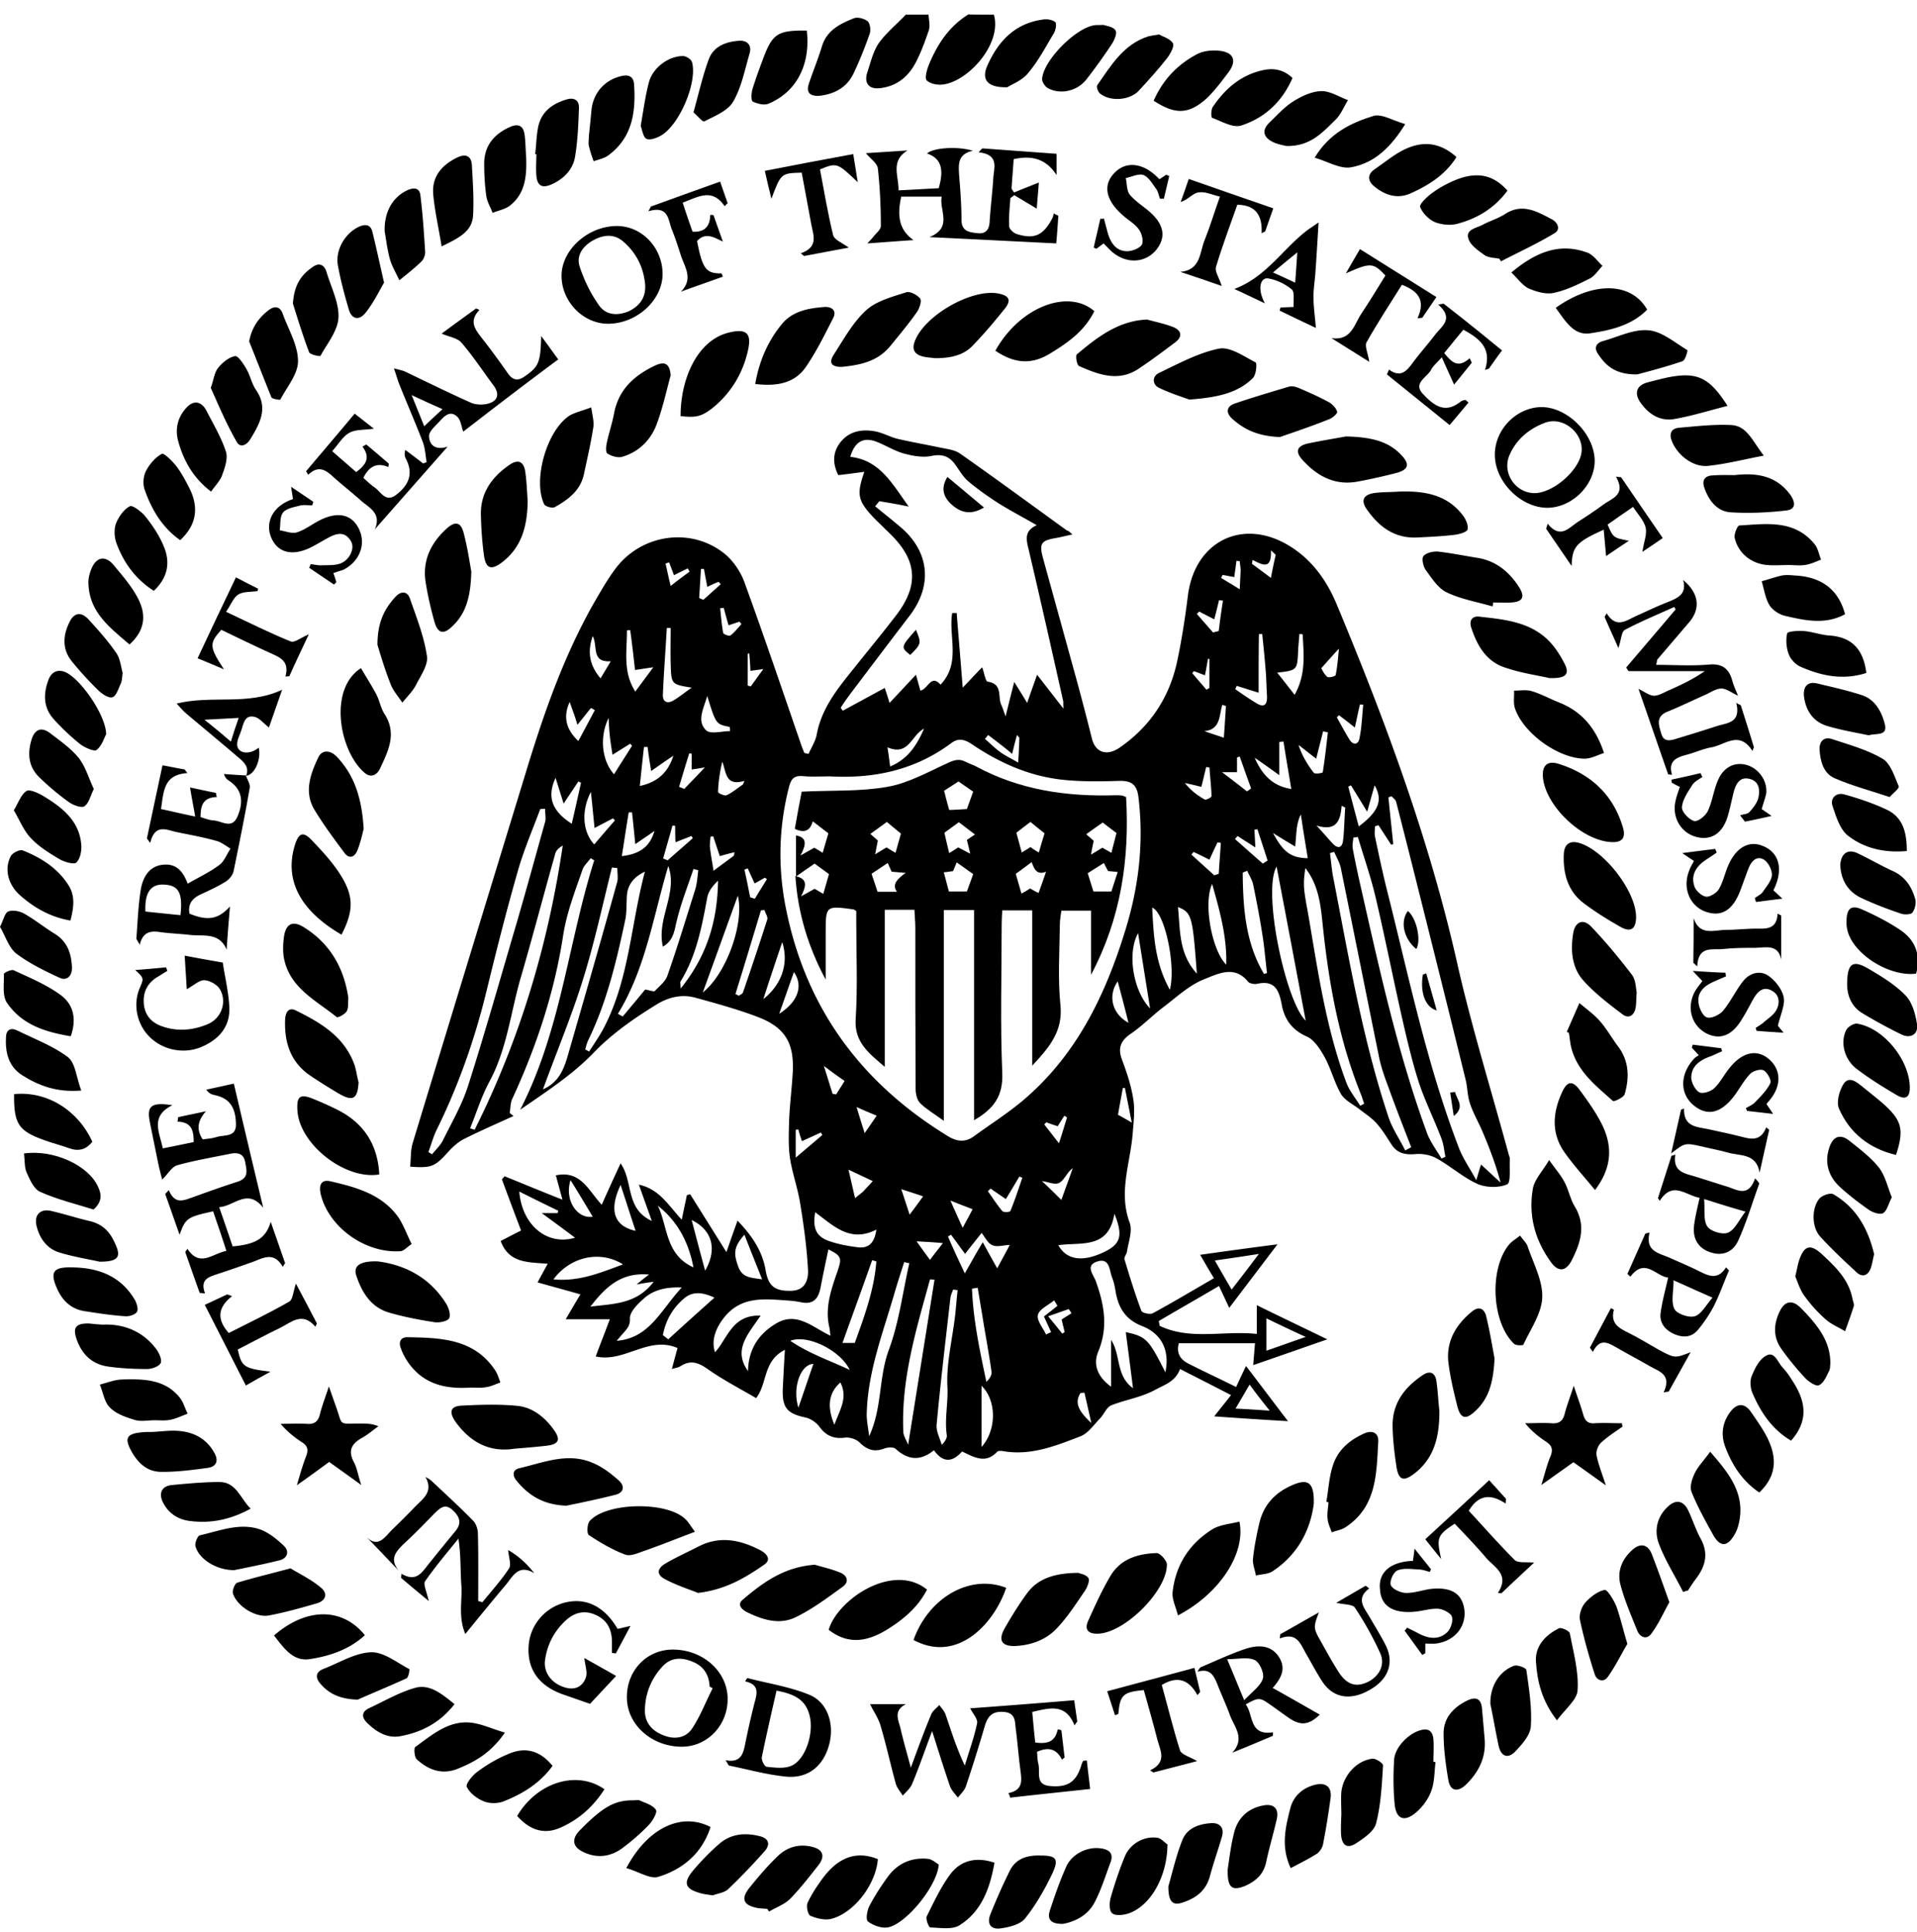 <svg xmlns="http://www.w3.org/2000/svg" viewBox="0 0 639.4 644.4" style="enable-background:new 0 0 639.4 644.4" xml:space="preserve"><path d="M331.5 4.9c2.8 9.8-8.7 22.4-17.1 23.3-1.8.2-4.1-.2-5.3-1.4-.7-.7 0-3.3.6-4.9 2.8-6.9 6.7-13 13.3-17.1 2.9.1 5.7.1 8.5.1zm-21.8 0c.1 1.7.6 3.6.1 5.2-1.3 3.8-2.7 7.7-4.6 11.2-2.5 4.5-6.3 7.5-11.6 8.1-3.8.5-5.5-1.7-4.3-5.3 1.1-3.3 1.9-6.9 3.8-9.7 2.5-3.5 6-6.3 9-9.5h7.6zm48 173.4c-2 .4-3.5.8-5 1.1-5.6.9-6.2 1.8-4.7 7.2 3.3 12 6.6 23.9 9.9 35.9 2.2 7.9 4.3 15.9 6.3 23.9 1.2 4.7 5 6 9.4 2.9 10.2-7.1 16.6-16.9 19.1-29 1.5-7.1 2.6-14.3 3.5-21.5 2.3-18.7 19-26.5 34.8-16.1 7 4.6 11.6 11.2 14.8 18.8 16.3 39.1 31 78.7 40.3 120.1 4.8 21.2 11.3 42.1 17 63.1.2.7.5 1.4.5 2-.2 2.9.4 7.8-.9 8.4-2.8 1.2-7 1.1-9.8-.1-4.9-2.2-9.1-6-13.8-8.6-2-1.1-4.6-1.6-6.9-1.4-3.4.3-6.1-.2-8-3.1-1.6-2.4-3.1-5-5.1-7.2-1.6-1.8-3.7-3.1-5.7-4.7-2.1-1.6-4.8-2.9-6.1-5-2.2-3.8-3.3-8.3-5.4-12.2-1.5-2.7-3.5-5.9-6-7-5-2.2-7.5-5.8-8.4-10.7-.9-4.9-2.4-8.2-8.2-6.9-1 .2-2.6-.1-3.1-.8-4.5-5.5-10-2.5-14.4-.8-4.9 1.9-9.1 5.8-13.4 9.1-3.9 2.9-7.3 6.5-11.3 9.2-3.3 2.3-4.3 4.7-2.9 8.5 1.6 4.3 3.1 8.7 3.8 13.3.6 3.7.1 7.7-.2 11.5-.8 9.9-4.8 19.5-1 29.7 1 2.7-.4 6.4-.9 9.6-.1.9-1.1 1.9-.8 2.7 1.7 5.7 3.5 11.5 5.6 17.1.3.7 2.9 1.3 3.8.8 6.8-3.7 13.5-7.7 20.4-11.7-1.6-2.6-2.9-4.9-4.6-7.8 8.5-1.2 16.5-2.3 25.8-3.5-5.7 7.5-10.7 14.1-16.1 21.2-1.2-2.6-2.2-4.7-3.4-7.3-6.8 4-13.5 7.8-20.1 11.7.1.5.2 1 .3 1.6 10.3 4.9 21.3 1.5 32.4 2.7v-9.6c7.9 3.9 15.3 7.4 23.5 11.4-8.6 3-16.3 5.7-24.7 8.6.2-2.7.4-4.9.6-7.3h-25.4c-.9 3.2.4 5.4 3.2 6.8 5.1 2.6 10.3 5 15.9 7.8 1-2.2 2-4.3 3.3-7 4.7 6.1 9 11.9 14 18.4-8.6-.5-16.2-1-24.6-1.6 2-2.6 3.7-4.6 5.6-7.1-5.8-3-11.3-5.8-17-8.7-1.6 4.2-4.9 5.1-8.2 6.9-4.8 2.6-9.9 3.3-14.7 5.2-1.6.6-2.4 2.9-3.7 4.3-2.1 2.1-3.9 4.9-6.5 6-8.3 3.2-16.6 6.6-25.9 5-.6-.1-1.6-.2-2 .2-3.8 4.1-7.6 1.9-11.7-.1-2.9 3.3-6.1 4.2-9.4-.4-4.4 3.6-8.6 3.4-12.8-.5-.7-.6-2.6-.5-3.7-.1-3.3 1.3-5.8.5-8.3-2-1.1-1.1-3.3-1.8-4.9-1.6-3.8.5-6.4-.7-8.6-3.8-1-1.3-2.8-2.5-4.4-2.9-6.3-1.3-8-3.3-7.7-9.8.2-4 .4-8 .7-12.8-7.4 3.7-5.8 11.3-9.6 16.1-5.3-3.1-10.9-6-15.9-9.5-3.2-2.3-5.9-3.4-9.4-1.1-.6.4-1.5.5-2.8.9.7-2.6 1.2-4.6 1.9-7-9.8-4.2-17.7 5-27.3 2.8 1.4-3.8 3-7.8 4.7-12.4h-14.7c1.8-3.1 3.2-5.5 4.9-8.3-4.9-1.4-9.4-2.6-14.3-4 1.1-2 2.1-3.9 3.4-6.2-6.3-.6-12.9 0-15.7-7.6 2.3-1.2 4.4-2.3 6.8-3.5-2.2-5.8-4.3-11.4-6.4-17.1.3-.3.6-.6.9-1 6.2 2.5 12.4 5.1 19.3 7.8-.8-3-1.5-5.5-2.2-8.1 8.3-1.8 10.9 5.1 15.3 9.8 2.1-4.7 4.1-9.1 6.3-13.8 4.3 6.1 1.5 15.1 10.4 19.2-1.5-4.3-2.8-7.8-4.3-12.1 6.9 1.5 9.9 7 14.3 11.7.6-3.1 1.2-5.7 1.7-8.2.4-.1.7-.2 1.1-.3 3.9 6.2 7.7 12.3 12.1 19.3 1.3-3.8 2.4-6.9 3.7-10.5 4.8 5 8.3 10.1 9.4 16.7.9 5.2 3.1 6.9 8.7 6.7 4.6-.2 5.6-3.9 5.4-7.1-.4-7.4-1.4-14.7-2.6-22-.8-5.1-2.6-10-3.4-15.1-.6-4.1-.4-8.3-.3-12.5.2-5.3.9-10.6 1.2-15.9.6-10-2.5-15.3-11.8-18.8-6.6-2.5-13.5-4.4-20.4-6.3-4.5-1.3-8.8-.4-12.9 2-7.6 4.7-14.8 9.6-21.2 16.2-7.1 7.4-15.9 13.1-24.6 19.1 13.6-26.4 16-55.7 24.7-83.2-.4-.2-.8-.5-1.2-.7-.9 1.3-2.2 2.4-2.7 3.8-2.5 7.3-5.3 14.3-6.5 22.2-2.9 18.8-8.9 36.9-16.9 54.2-.7 1.4-.6 3.2-.9 4.8.4.3.9.7 1.3 1-5.5 2.5-11 4.9-16.4 7.6-2.2 1.1-4.1 2.9-5.7 4.7-4.2 4.6-5.3 5.1-12.4 4.6.3-2.6.1-5.2.8-7.7 12.6-41.5 25.3-83 38-124.5 5.9-19.4 12.6-38.5 22.7-56.2 2.1-3.6 4.2-7.3 6.7-10.7 8.4-11.7 25-14.5 36.4-5.6 3.1 2.4 5.7 6.3 7 10 6.4 17.6 12.4 35.3 18.5 53 .4 1.3.9 2.5 1.4 3.7.5.1.9.2 1.4.3.9-2.1 2.3-4.2 2.7-6.4 1.6-8.8 7-15.4 12.3-22 4.7-5.9 9.5-11.7 14.1-17.7 7.8-10.1 7.2-18.5-2-27.4-1.7-1.7-3.4-3.3-5.1-5-5.6-5.9-6.1-7.9-3.4-15.6-3 .4-5.8.8-8.7 1.1-1.9-3.8-1.9-7.5.6-10.8 3-3.9 7.2-4.6 11.7-3.8 2.6.5 5 1.9 7.5 2.5 4.7 1.1 9.4 1.9 14.1 2.9 2.3.5 4.8.7 6.7 2 12 8.4 23.8 17.1 35.7 25.7.4 0 .8.4 1.8 1.3zM276.9 259c-3.1 0-6.2.2-9.2-.1-2.8-.2-3.8.9-4.5 3.5-3.6 13.9-3.8 27.9-.8 41.9 6.9 32.9 25.4 57.4 53.9 74.8 3 1.8 5.7 2 8.5 0 6-4.4 12.3-8.3 17.8-13.2 16.8-14.8 26.1-34.1 32.6-55.1 4.6-14.7 6.4-29.6 4.5-45-.5-4-2.3-5.4-6.3-5.3-6.4.2-12.9.3-19.2-.4-10.8-1.2-20.6-5.5-29.7-11.6-2.3-1.6-4.6-2.6-7.2-.6-12.1 9-25.7 11.9-40.4 11.1zm16.4-91.8c-.5.6-.9 1.1-1.4 1.7 2.8 2.3 5.6 4.5 8.3 6.8 9.8 8.2 11 19.5 3.2 29.7-6.5 8.5-13 17.1-19.5 25.7-1.2 1.6-2.4 3.3-3.5 5 .2.3.5.7.7 1 4.6-2.5 9.2-5 14-7.6.6 1.8 1.1 3.3 1.6 5 3-3.2 5.7-6.1 8.8-9.4.6 2.1 1 3.6 1.5 5.3 2.6-.6 3.5-5.6 6.7-2 6.9-7.2 2.6-16.1 3.9-23.9h1.5c.6 7.9 1.3 15.7 2 24.9 2.7-2.8 4.5-4.8 6.5-6.8.7 1.9 1.1 4.7 1.8 4.8 5.2.7 3.3 5.2 4.6 7.8.4.9.7 1.8 1.4 3.8 1.1-4.4 1.9-7.7 2.9-11.5 1.6 2.6 2.8 4.5 4.3 7 1.2-3.5 2.2-6.2 3.3-9.4 3 3.8 5.6 7.2 8.8 11.3-.1-1.6 0-2.1-.1-2.6-3.8-17-7.6-33.9-11.6-50.9-.8-3.2-1.2-5.9 2.8-7.7-4.7-2.7-8.9-4.9-12.9-7.4-3.4-2.2-6.8-4.6-9.9-7.2-1.9-1.6-3.1-3.9-4.6-5.9-2-2.6-4.3-3.3-7.7-2.6-2.9.6-6.3 0-9.2-.8-3.3-.9-6.3-2.9-9.6-4.1-4.2-1.4-6.9.4-8.3 5.2 9.9 1.1 14 9 19.5 16.6-3.7-.8-6.8-1.3-9.8-1.8zm170.8 98.4c-.3.1-.7.3-1 .4.5 5.2 1.1 10.4 1.6 15.6-.2.1-.5.1-.7.2-1.4-2.2-2.8-4.3-4.2-6.5-.4.1-.8.2-1.2.4 0 1.1-.2 2.3 0 3.3 1.2 5.7 2.4 11.4 3.8 17.1 7.4 29.2 13.4 58.8 24.3 87.1 1.3 3.3 3.4 6.3 5.7 10.5.8-2.6 1.1-3.8 1.6-5.2 2.4 2.2 4.4 4.1 6.5 6-1.6-6.1-3.8-11.8-6.2-17.4-1.3-3-3-5.9-4-9-.9-2.6-.8-5.5-1.5-8.1-4.1-16.8-8.3-33.6-12.5-50.4-3.5-14-7-28-10.6-42-.2-.9-1.1-1.4-1.6-2zm-282.3 4.2c-.5 0-1.1.1-1.6.1-2.6 7-5.6 13.9-7.6 21.1-3.7 12.9-7 26-10.2 39.1-3.9 16.2-9.4 31.9-16.8 46.9-1.1 2.3-1.8 4.9-2.7 7.3.4.3.8.5 1.2.8 1.2-1.5 2.7-2.9 3.6-4.6 3-6.1 6.5-12.1 8.5-18.5 5.7-17.9 10.8-36 16.1-54 3.3-11.3 6.4-22.7 9.6-34.1.2-1.3-.1-2.8-.1-4.1zm67.7 187.6c.1-7.2 3.5-12.4 9.4-15.9 6.9-4.1 12.1 1.3 18.1 4.1-.2-1.3-.2-2.1-.4-2.9-1.5-6.4.6-12.4 2.6-18.2 1.5-4.5 1.9-5.4-2.9-7.7-.9 4.3-1.8 8.5-2.6 12.7-.7 3.5-2.2 5.7-6.2 5-1.4-.3-2.8-.5-4.1-.6-7.8-.5-15.8-1.8-21.7 5.4-3.2 3.9-4.5 8.2-3.2 11.8 4.2-4.6 5.7-12.6 15.2-12.2-4.2 6.2-9.3 11.4-4.2 18.5zm203.4-178.2c-.5.1-1 .2-1.5.2-.1 1.2-.4 2.5-.2 3.7.6 3.3 1.3 6.5 2 9.8 6.5 28.6 12.6 57.3 22.7 84.9 1.1 3.1 3.2 5.8 4.9 8.7.4-.2.9-.4 1.3-.6-.4-2.1-.6-4.3-1.4-6.3-2.3-6-5.2-11.9-7.3-18-2.2-6.8-3.9-13.9-5.5-20.9-3.1-13.6-5.8-27.4-9-41-1.6-7-4-13.7-6-20.5zm15.8 104.6c.7-.4 1.3-.7 2-1.1-2.6-6.7-5.2-13.3-7.6-20-1.2-3.2-2.4-6.5-3.1-9.9-4.3-21.1-8.5-42.2-12.8-63.3-.4-1.8-1.4-3.5-2.2-5.3-.5.1-1 .3-1.4.4.4 2.9.6 5.9 1.2 8.7 5.2 26.7 9.7 53.6 18.4 79.6 1.3 3.8 3.7 7.2 5.5 10.9zm-247.6-68c-2.2-9.4 5.1-17.8 1.8-26.9-5 16.7-7.5 34.1-16.8 49.3.5.3 1 .6 1.6.9 2.8-3.3 5.6-6.7 7.5-9 1.7.3 2.9.8 3.2.5 1.5-1.6 3.5-3.1 4.2-5.1 3.3-9.4 6.2-19 9.2-28.5.7-2.1.8-4.4 1.1-6.7-.5-.1-1.1-.3-1.6-.4-1.9 5.7-4.1 11.2-5.5 17-.9 3.3-.9 6.7-4.7 8.9zm167.6 142c1.5-7.1-1.1-12.8-7.7-15.4-5.4-2.1-7.8-5.8-8.8-11-.3-1.8-.6-3.6-1.3-5.3-.9-2.3-.7-6.5-4.8-5.3-4.3 1.3-1.4 4.4-.6 6.6 2.8 7.8 4.2 15.4.8 23.5-1.9 4.6.1 8.7 4.3 11.7V447c3.3 5 1.5 11.9 7.3 16.1-.8-6.5-1.6-12.4-2.4-18.7 6.8 1.5 7.6 2.3 13.2 13.4zm-231.9-81.4c.5.2 1 .3 1.5.5 15-29.9 24.5-61.6 29.4-94.8-1.3.7-2.2 1.6-2.5 2.7-3.9 13.8-7.5 27.6-11.5 41.3-3.4 11.7-4.6 24-10.6 35-2.6 4.9-4.2 10.2-6.3 15.3zm296.9-7.5c.4-.2.9-.5 1.3-.7-.4-1.2-.8-2.5-1.3-3.7-6.9-17.3-10.3-35.5-12.3-53.9-.8-7.3-1.1-14.7-6-21-.4 2.4-.6 4.7-.4 7.1.3 2.9.9 5.8 1.4 8.6 3.2 18.8 5.9 37.7 12.6 55.7 1 2.8 3.1 5.3 4.7 7.9zm-247.8-79.3c-.6-.1-1.2-.1-1.8-.2-3.1 12.4-5.8 25-9.6 37.2-3.8 12.3-8.8 24.2-13.4 36.8 5.3-2.3 7-6.8 8.3-11.3 5.5-19.1 11-38.1 16.3-57.3.6-1.6.2-3.4.2-5.2zm9.2 1.2c-3.9 1.8-5.8 4.6-6 8-.2 2.8 0 5.6-.6 8.3-2.9 13.6-6.1 27.1-12.2 39.7-.5 1-.8 2.2-1.1 3.3.4.2.9.5 1.3.7 1.9-3 4-5.9 5.5-9.1 7.9-15.9 8.5-33.6 13.1-50.9zm88.2 130.6c-.6-.1-1.1-.2-1.7-.4-1.1 3.4-2.2 6.8-3.2 10.2-3.8 13.2-8.9 26.1-9.3 40.1-.1 2.6.5 5.2.8 7.8 4.4-9.4 3.1-19.5 6.6-28.9 3.4-9.2 4.6-19.2 6.8-28.8zm132.2-80.9c-3.1-16.6-6.3-33.6-9.7-51.4-4.8 8.2 3 45 9.7 51.4zm-123.8 86.4c-.5 0-1-.1-1.5-.1-4.6 16.7-9.7 33.3-8.9 51 .1 1.3 1 2.6 1.6 4.2 3-18.8 5.9-36.9 8.8-55.1zm-84.3 2.6c-5.8-.2-9.9 1-13.1 4.1-1.9 1.7-4.3 4.2-4.2 6.3.1 2.3-.9 3.3-2 4.6-.8.9-1.6 1.8-2.4 2.8 11-.9 14.7-10.3 21.7-17.8zm92 .9c-.5-.1-1-.1-1.5-.2-.3.9-.8 1.8-.9 2.8-1.6 14.1-3.3 28.2-4.6 42.3-.2 2.2 1.1 4.5 1.7 6.7 1.2-1.2 1.8-2.3 1.7-3.2-.8-5.4.5-10.8.2-16.2-.4-7.9 1.7-16 2.6-24 .3-2.8.5-5.5.8-8.2zm-146.2-32.9c.9 11.2 9.3 18.2 18.6 15.4-3.6-2.7-7-5.2-11.1-8.2h5.3c.1-.3.1-.5.2-.8-4.2-2-8.4-4.1-13-6.4zm43.3 27.7c-9.7-.9-14.8 4.6-19.6 10.7 7.5-1 15.4-.7 21.1-8.3-2.2.3-3.6.5-5.7.9 1.5-1.2 2.4-2 4.2-3.3zm205.1-100.3c.3-.1.7-.2 1-.3-.5-4-.8-7.9-1.4-11.9-.9-5.9-2-11.7-3.2-17.5-.3-1.6-1.3-3.1-2-4.7l-1.5.6c.1 11.8.9 23.4 7.1 33.8zM227 329.8c9-11.1 12.3-22.9 12.5-36-1.7 1.6-3.2 3.5-3.6 5.6-1.8 9.7-3.6 19.4-8.9 28-.2.2 0 .7 0 2.4zm-5.9 115.6c.6.5 1.2.9 1.8 1.4 4.9-4.5 9.9-9 15.4-13.9-4.5-2.1-7.7-2-10.4.5-3.7 3.2-5.9 7.3-6.8 12zm131.9-30c2.7 4.9 8 5.7 15 2.4 5.8-2.7 6.7-5.5 3.7-12.9-1.9 12-11.2 9.4-18.7 10.5zM246.1 298.8c-4 11-7.6 21.1-11.7 32.3 7.9-6.3 13.9-23 11.7-32.3zm46.2 111.4c-8.8 4.5-14.3-1.3-20.4-5.8-.9 5.3.3 8.1 4.6 9.6 3.1 1.1 6.4 1.7 9.7 2.1 3.5.4 5.5-1.4 6.1-5.9zm-107.7 16.6c8.6.8 15.6-2.2 23.2-5-7.6-4.8-17.6-2.6-23.2 5zm60.7-95.2c.4.2.8.4 1.1.6.5-.4 1.2-.6 1.4-1.1 2.8-8.1 5.5-16.2 8.1-24.3.3-.9-.6-2.1-.9-3.2-.4 0-.8.1-1.2.1-2.8 9.3-5.6 18.6-8.5 27.9zm144.9-1.4c2.1-8.3-1.8-26-5.9-27.4.5 9.2.8 18.2 5.9 27.4zm-97.9 90.6c-.5-.1-.9-.3-1.4-.4-3.2 9.1-6.5 18.1-9.9 27.6h4.1c3.3-9.1 6.5-17.9 7.2-27.2zm33.8 8.8c-.6.1-1.3.2-1.9.3.4 10.4 2.6 20.7 4.8 31.1 1.1-1.1 1.9-2.3 1.7-3.5-.9-6.3-2.1-12.6-3.1-18.9l-1.5-9zm-4.3-4.8c2.4-4.2 4.1-7.3 6-10.4 1.5 2.8 2.9 5.3 4.8 8.7 1.8-3.3 3-5.5 4.2-7.8-2.2.1-4.3.8-5.8.1-1.5-.6-2.4-2.6-3.6-4.1-1.7 2.2-3.6 4.5-5.5 7-1.7-2.3-3.2-4.4-4.7-6.4-.3.2-.7.4-1 .6 1.6 3.8 3.3 7.4 5.6 12.3zm87.2-103c.3-9.2-2.2-18.1-4.7-26.9-3.1 6.7.1 22.5 4.7 26.9zm-177.7 101c-1.7-8.8-5.5-15.5-11.9-20.6 3.4 6.9 2.4 16.3 11.9 20.6zm173.9-2.3c2 3.5 3.6 6.3 5.6 9.7 3.1-4 5.8-7.5 9.1-11.9-5.6.9-9.8 1.5-14.7 2.2zm14.6-189.4c-2.8-.9-5.1-1.6-7.3-2.3-.2.4-.3.7-.5 1.1 2.3 1.6 4.6 3.2 7.1 4.7 2.6 1.6 3.6.4 3.5-2.3-.2-3.1-.2-6.1-.5-9.2-.3-3.9-.7-7.7-1.1-11.6-.4 0-.7 0-1.1.1-.1 6.3-.1 12.7-.1 19.5zm2.6 208.7v10.8c4.3-1.5 8.2-2.9 13.1-4.6-5-2.3-8.8-4.1-13.1-6.2zm-38.8-103.4c-1.4-8.8-2.7-16.9-4-25.1-3.8 6.9-1.5 19.5 4 25.1zm-192.9-61.6c1.1-4.7 2.1-9.2 3.1-13.7-.3-.1-.6-.3-.9-.4-1.5 2.3-3.1 4.6-4.9 7.4-1-3.2-1.8-5.8-2.7-8.6-2.9 6.3-1.3 11 5.4 15.3zm208.5 50c-1.4-19.2-1.7-20.4-6.3-22.2.8 7.8.2 15.5 6.3 22.2zM283.4 457c-2.9-6.3-13.9-12-19.8-9.7 6.5 4.4 13.3 6.6 19.8 9.7zm-35.1-45.1c-3.6 4.1-3.7 6.2-2 10.8 1.4 3.7 4.4 3.5 7.9 4.1-2.1-5.3-4-10-5.9-14.9zm-24.6-202.4h-1.3c-.4 7.4-1 14.9-1.3 22.3-.1 2.3 1.4 3 3.3 2 2.1-1.2 4-2.8 6.3-4.4-6.8-1.1-6.8-1.1-7-8-.1-4.1 0-8 0-11.9zm194.8 43.3c2.3 5.3 5.7 9.4 12.2 10.4-.9-5.5-1.8-10.6-2.6-15.8-.5 0-.9.1-1.4.1v11.1c-3.3-2.4-5.7-4.1-8.2-5.8zm-206.6 28.8c-.4-3.9-.7-7.2-1.1-10.6h-1.1c-.8 4.8-1.5 9.7-2.3 14.6 6.2-.7 9.4-3.3 10.9-8.4-2.1 1.5-4.1 2.8-6.4 4.4zm-1.1-32.8c-.2-.2-.4-.5-.6-.7-1.9 1.2-3.7 2.3-5.9 3.7-.4-2.5-.7-4.4-.9-6.3-.2-1.8-.3-3.7-.4-6-3.1 6.3-2.3 14.2 1.8 18.8 2-3.2 4-6.3 6-9.5zm223.7-37.2c-.4 0-.7-.1-1.1-.1-.1 1.7-.3 3.4-.4 5.1-.3 7-.2 7-7 7.8 2 2.5 3.8 4.8 5.8 7.4 3.9-6.9 3-13.6 2.7-20.2zm8.4 32.7c-.5-.1-1-.2-1.6-.3-.7 2.9-1.5 5.9-2.3 9.1-2.2-1.7-4.1-3.2-5.9-4.6 1.2 3.6 3 6.6 5.1 9.3.4.5 3 .1 3-.2.7-4.4 1.2-8.9 1.7-13.3zm-245.8 19.9c-3.2 6-2.9 13.2 1.1 17.5 2.3-2.7 4.6-5.4 6.9-8-.2-.2-.4-.5-.6-.7-2 1-4 2.1-6.2 3.2-.4-4.2-.8-8-1.2-12zm227.5 13.7c3.5 6.5 6.1 8.3 11.6 8.4-.8-4.9-1.6-9.7-2.3-14.6-.9 1.7-1.2 3.4-1.4 5-.2 1.8-.3 3.5-.5 5.7-2.4-1.4-4.5-2.7-7.4-4.5zm-97.2 204.8c5-5.6 5.1-15.4 0-20.4v20.4zM210.2 210.2c-.4 0-.7.1-1.1.1.1 6.7-1.5 13.7 2.8 20.4 2-2.7 3.8-5.1 6-8.1-2.8.4-4.5.7-6.1.9-.5-4.6-1-9-1.6-13.3zm5.8 39h-1.2c-.5 4.2-.9 8.4-1.4 13 6.1-1.3 9.5-4.7 11.2-10.1-2.4 1.6-4.8 3.3-7.4 5.1-.5-3-.9-5.5-1.2-8zM450.6 262c-.3.1-.6.3-.9.4 1.1 4.3 2.3 8.7 3.5 13.3 6.7-5 8.1-8.8 5.3-13.7-.8 2.7-1.5 5.3-2.5 8.8-2.1-3.5-3.8-6.2-5.4-8.8zM207 395.3c-4 8.4-2.2 13.8 5 15.3-1.7-5.1-3.2-9.9-5-15.3zm28.2 28.6c4.1-7.2 2.4-13.5-4.5-16.9 1.5 5.7 2.9 11.1 4.5 16.9zm-42.3-176.7c1.9-3.5 3.7-6.9 5.5-10.3-.4-.2-.8-.5-1.3-.7-1.4 1.7-2.7 3.4-4.5 5.6-.5-1.7-.9-2.9-1.3-4s-.8-2.3-1.3-3.6c-2.2 4.8-1.3 9.1 2.9 13zm255.8 22.2-1.2-.6c-.4 4.8-1.6 8.7-8.4 6.6 2.5 2.7 3.9 4.4 5.4 6 2 2.1 3.3 1.2 3.5-1.3.4-3.5.4-7.1.7-10.7zm-205.2-25.5c0-.5-.1-.9-.1-1.4-4.6-.9-4.6-.9-7.5-10.3-1.3 4.4-3.6 8.4-.3 11.5 1.5 1.3 5.2.2 7.9.2zm203.1-5.3-.7.7c1.4 2.5 2.7 5 4.2 7.4 1.1 1.8 2.8 1.9 3.3-.2.8-3.7.9-7.6 1.3-11.4-.4 0-.7-.1-1.1-.1-.6 2.5-1.1 5-1.7 7.7-2-1.6-3.7-2.9-5.3-4.1zm-29.8 223.3c-1.6 2.7-2.9 5-4.7 8 4 .2 7.2.4 11.4.7-2.7-3.4-4.6-5.8-6.7-8.7zM260.9 314.3c-2.3 6.8-4.2 12.5-6.3 19 6.1-4.8 8.6-11.9 6.3-19zm-70.6 79.4c-2.1 6.5 2.1 13 7.4 12.2-2.5-4.2-4.9-8.2-7.4-12.2zm106.6-138c6.2-2.6 9-7.4 11.3-12.6-4.2 2-5 9.3-12.2 6.2.4 2.4.6 4.2.9 6.4zm33.5 140.8-.9.9c1.6 2.2 3.1 4.6 4.8 6.6.4.5 2.5.4 2.7 0 1.5-3.6 2.7-7.4 4-11.1-.3-.1-.7-.3-1-.4-1.5 2.5-2.9 4.9-4.5 7.5-1.8-1.2-3.4-2.3-5.1-3.5zm-82.6-134.8c.2-.4.3-.8.5-1.2-6.5 1.9-6-3-7.4-6.4-.8 3.4-1.3 6.8-1.4 10.1 0 .4 2.2 1.4 2.8 1.1 2-.9 3.7-2.4 5.5-3.6zm155.6-5.7c-.4 0-.7-.1-1.1-.1-.5 2.1-1 4.3-1.6 6.6-1.9-.5-3.7-.9-5.5-1.3 1.9 2.4 4.1 4.1 6.6 5.5.4.3 2.3-.7 2.3-1.1-.1-3.3-.5-6.5-.7-9.6zm-165.5 23c-.3 0-.6.1-.9.1-.1 1.2-.3 2.4-.2 3.6.3 2.6.8 5.2 1.2 7.8 2.2-1.7 4.5-3.3 6.7-5 .2-.1.1-.5.3-1.2-1.7.4-3.2.8-4.9 1.3-.8-2.3-1.5-4.4-2.2-6.6zm91.7-33.8c-.4.4-.7.9-1.1 1.3 1.7 1.4 3.2 3 5 4.3 1.9 1.4 4.1 2.4 6.1 3.6.2-2.7.3-5.5.4-8.2 0-.2-.3-.4-.8-1-.6 2.2-1.1 4.1-1.6 6.3-2.8-2.4-5.4-4.3-8-6.3zM405 292c.5-.2 1-.3 1.5-.5.2-3.4.5-6.9.7-10.3-.4-.1-.8-.1-1.1-.2-.9 1.9-1.8 3.8-2.7 5.8-2-1-3.6-1.8-5.3-2.6-.2.3-.5.6-.7.9 2.6 2.4 5.1 4.6 7.6 6.9zM278.3 475.3c1.8-5 4.6-9 2-14.1-3.8 3.3-4.6 7.9-2 14.1zm-53.1-199.8c-.3 0-.6-.1-.9-.1-1 3.7-2.1 7.3-3.1 11l1.5.6c2.8-2.5 5.6-4.9 8.4-7.4-.2-.2-.3-.5-.5-.7-1.7.7-3.4 1.3-5.3 2.1-.1-2.2-.1-3.8-.1-5.5zm187.6 3.4c-.3.3-.6.7-.9 1 3.1 2.7 6.2 5.5 9.3 8.2.5-.3 1-.7 1.6-1-1.1-3.5-2.3-7-3.4-10.5-.3.1-.6.1-1 .2.1 1.8.2 3.6.3 5.9-2.3-1.5-4.1-2.6-5.9-3.8zM271.3 455c-4.2.1-7.1 7.8-5 14.6 1.9-5.5 3.4-10 5-14.6zm-11.4-116.8c6.3-4 8.1-9.4 4.9-13.9-1.6 4.5-3.1 8.8-4.9 13.9zm156-74.2c.5-.3.9-.6 1.4-1-1.3-3.5-2.5-7-3.8-10.6l-.9.3v4.9h-5c3.3 2.5 5.8 4.4 8.3 6.4zm-189.4-1.5c.6.2 1.1.4 1.7.7 2.2-2.3 4.4-4.5 6.9-7.2-1.7.3-2.9.5-4.4.7v-5.3c-.3 0-.6-.1-.8-.1-1.2 3.8-2.3 7.5-3.4 11.2zm149.9 78.7c-1.2-4.8-2.3-9-3.6-13.8-3.4 4.8-1.8 10.9 3.6 13.8zm31.5-140.8c-.4-.1-.9-.1-1.3-.2-.5 2.1-1 4.2-1.6 6.4-1.7-.9-3.4-1.7-5-2.6l-.8.8c1.8 2.1 3.6 4.1 5.4 6.2.6-.2 1.3-.3 1.9-.5.4-3.4.9-6.8 1.4-10.1zm-210.2 11.8c-1.9 5.5-1 9.8 2.6 14.1 1.2-2 2.2-3.6 3.4-5.7-6.6.4-4.2-4.9-6-8.4zM354 400.3c1.3-3.6 2.6-7.1 3.8-10.6-2 1.5-2.8 4-4.5 4.9-1.5.8-3.9-.4-5.8-.6 2.1 1.9 4.1 3.9 6.5 6.3zm-71-10.1c.6 2.4 1.3 5.7 2.2 9.5 1.3-1.1 2-1.6 2.6-2.1 1.4-1.5 2.8-3 3.3-3.6-2.8-1.3-5.5-2.6-8.1-3.8zm-16.7-13.4c-.3 0-.6.1-.9.1v9.3c3.6-3.1 6.3-5.3 8.9-7.6-.2-.3-.4-.5-.5-.8-2.1 1-4.2 1.9-6.3 2.9-.5-1.4-.9-2.6-1.2-3.9zm180.3-160.4c-2 2.1-3.7 4.1-5.9 6.5.3.5.9 2 2 2.9.5.4 2.7-.2 2.8-.6.6-2.9.8-5.9 1.1-8.8zM249.9 218c-.2 0-.3 0-.5.1v10.6c.3.1.7.2 1 .3 1.3-1.8 2.6-3.6 4.2-5.8-1.9.3-3.1.4-4.3.6-.1-2.1-.2-3.9-.4-5.8zm.3 81.3c.5.2 1.1.4 1.6.5 1.3-2.2 2.7-4.4 4-6.5-.2-.2-.4-.3-.7-.5-1.1.6-2.2 1.3-3.4 1.9-.9-1.9-1.6-3.5-2.3-5-.4.1-.7.3-1.1.4.7 3.1 1.3 6.2 1.9 9.2zm163.3-112.1c-.4 0-.7-.1-1.1-.1-.2 1.8-.5 3.6-.7 5.4-1.4-.2-2.7-.5-3.9-.7-.2.3-.3.7-.5 1 2.1 1.3 4.2 2.5 6.2 3.8.1-2.1.2-4.1.3-6.2 0-1-.2-2.1-.3-3.2zm-60.8 248.4c-.4-.6-.7-1.2-1.1-1.8-1.9 1.6-4.9 2.9-5.4 4.8s1.7 4.4 2.7 6.6c.6-.3 1.2-.6 1.7-.8-.8-1.7-1.6-3.5-2.4-5.2 1.6-1.3 3.1-2.4 4.5-3.6zM241.4 202.8c-.4 0-.8.1-1.2.1.3 2.7.5 5.5 1 8.2.1.5 2 1.2 2.4.9 1.4-1 2.5-2.5 3.7-3.8-.2-.3-.5-.6-.7-.8l-3.6 1.2c-.6-2.1-1.1-3.9-1.6-5.8zm160.3 41.1c1.9.7 3.8 1.3 6.5 2.2.3-3.9.5-7.3.7-10.6-.4-.1-.8-.2-1.2-.4-1.1 3.5-.5 8.3-6 8.8zm-124 121c.4.1.8.1 1.2.2 1.1-1.8 2.3-3.6 2.8-4.5-2.6-1.8-4.5-3.2-6.9-5 1.1 3.5 2 6.4 2.9 9.3zm-41.8-169.1c-.4-2.3-.8-4.2-1.1-6h-1c-.2 3.2-.4 6.5-.6 9.7.5.2.9.4 1.4.6 1.9-1.7 3.9-3.5 5.8-5.2-.2-.3-.5-.5-.7-.8-1.1.4-2.2.9-3.8 1.7zm69.8 218.3c1.6 2.2 3 4.2 4.5 6.2 1.4-1.9 2.9-3.8 4.3-5.6-3.1-.3-5.5-.4-8.8-.6zm43.3-39.7-.7.7 4.9 6.3c1.2-3.6 1.9-6.1 2.7-8.6l-.9-.6c-.8 1.3-1.6 2.5-2.2 3.5-1.7-.5-2.7-.9-3.8-1.3zm-41.1 24.7c-2.6-.9-4.9-1.6-7.3-2.4.9 2.6 1.7 5.2 2.8 8.5 1.9-2.5 3.2-4.3 4.5-6.1zm16.5 4.3c-2.5-1-4.5-1.7-7.4-2.9 1.6 3.6 2.7 6.1 4.1 9.1 1.2-2.3 2.2-4 3.3-6.2zm53.1-28.9c-.9-4.5-1.6-8.1-2.3-11.6-.2 0-.4.1-.7.1-.5 2.9-1.1 5.9-1.6 8.9 1.3.7 2.4 1.3 4.6 2.6zm24.9-144.4c.3-.2.7-.4 1-.6v-9.7h-.5c-.3 1.8-.6 3.5-1 5.5-1.3-.5-2.5-1-3.7-1.4-.2.2-.4.5-.5.7 1.5 1.8 3.1 3.6 4.7 5.5zm-40.7 234.5c-.4 0-.9.1-1.3.1-1.9 3-1.1 5.7 3.6 10-.9-4-1.6-7.1-2.3-10.1zm-4.3-26.5c-.3-.5-.6-.9-.9-1.4-2.1.7-4.2 1.5-6.9 2.4 1.8 2.2 3.3 4 4.7 5.8.3-.2.5-.3.8-.5-.3-1.3-.6-2.5-1-4.2 1-.7 2.2-1.4 3.3-2.1zm-69-60.1c1.7-2.4 2.7-3.9 4-5.8-2.3-1-4.1-1.7-6.7-2.9 1 3.3 1.7 5.6 2.7 8.7zM230 190.7c-.2-.4-.4-.7-.6-1.1-1.5.8-3.1 1.5-4.6 2.3-.6-1.6-1.1-2.9-1.6-4.3-.4.1-.8.3-1.2.4.5 2.3 1 4.6 1.7 7.5 2.3-1.9 4.3-3.3 6.3-4.8zm195.5-5.6c-.5-.5-1-1-1.6-1.5.3 6.7-2.9 4.8-6.1 3.2-.1.4-.2.9-.2 1.3 1.9 1.4 3.8 2.8 6.3 4.7.6-3.2 1.1-5.5 1.6-7.7zm-271-41.1c-.6-1.7-.8-3.8-1.9-4.9-2.6-2.5-4.5-.1-6.2 1.7-1.3 1.4-3.4 3.2-3.3 4.8.2 3.3 2.6 4.6 6.2 3.4L125 176.6c2.4-5.4-1.9-7.2-4.6-9.6-2.9-2.6-6-5-8.9-7.6-2.6-2.4-5.1-4.5-8.7-1-.2-.4-.5-.8-.7-1.2 5.3-6.3 10.7-12.6 16.2-19.2 2.2 1.7 4.1 3.2 6.4 5-3.2.5-6.1.2-8.2 1.4-2.2 1.2-3.6 3.8-5.7 6.1 2.7 2.4 5.3 4.6 8 7 3-2.3 5-4.6 2.1-8.5.4-.2.8-.5 1.3-.7 2.5 2.1 5 4.2 7.5 6.4-.1.4-.1.7-.2 1.1-4-1.7-6.5 0-8.3 3.6 1.1 1 2.3 2.2 3.6 3.1 2.2 1.4 3.7 5.3 7.3 2.6 4.6-3.5 5.7-7.4 3.3-12-.4-.8-.6-1.6-.2-3 2 1.5 4 3 5.9 4.5.4-.1.8-.3 1.2-.4-.4-2.3-.5-4.7-1.3-6.8-2.5-6.5-5.3-12.9-7.9-19.4-.5-1.3-.9-2.8-1.7-5.1 1.9.5 3 .7 3.8 1.1 7.3 3.5 14.6 7.1 22 10.4 1.7.7 4.1.7 5.8.2 3-.9 3.7-3.1 1.7-5.9-3.6-4.8-6.9-9.9-10.8-14.4-1.4-1.6-4.1-1.9-6.6-3 3.5-2.6 7.5-5.5 11.5-8.4.4.2.8.3 1.1.5-3.7 3.9-1.3 6.6.9 9.5 3 3.8 5.9 7.8 8.7 11.8 1.7 2.3 3.4 2.4 5.6.8 4.6-3.2 5.2-4.6 5.4-13.4 1.9 2.5 3.7 5.1 5.7 7.8-10.8 8-21.6 16.3-31.7 24.1zm-13-1.8c2.2-2.1 3.9-3.7 6.1-5.7-3.6-1.6-6.5-2.9-10.3-4.7 1.6 4 2.8 6.9 4.2 10.4zM71.1 404.1c-8.7 1.9-9.2 2.3-11.2 7.8-1.6-4.5-3.2-9.1-4.8-13.6.4-.4.8-.8 1.2-1.3 2 4.9 4.9 3.5 8 2.4 5-1.8 10-3.6 15-5.2 3.7-1.2 3-3.7 2.5-6.4-.5-3-2.5-3.4-5-2.9-5.9 1.2-11.8 2.2-17.6 3.8-1.9.5-3.2 3-5.1 4.8-.3-1.1-.7-2.7-1.1-4.3-1-4.9-2-9.8-3-14.8-1.1-5.4.3-6.8 7.5-5.7-7.5 3.7-4.3 9-3.2 14.4 3.6-.7 6.9-1.4 10.3-2.1 0-3.9-.7-6.7-5.4-6.8.1-.5.2-1 .2-1.5 3.1-.7 6.2-1.3 9.3-2-2.6 3-3.4 5.8-1.1 9.4 1.5-.2 3.1-.3 4.7-.8 2.5-.8 6.5.2 6.4-4.3-.1-5.8-2.3-8.7-7.2-9.7-.9-.2-1.8-.5-2.7-1.8 2.9-.6 5.9-1.3 9.2-2 3.2 13.7 6.4 27.2 9.8 41.4-5.3-6.7-9.6-.5-14.7-.2 1.7 4.8 3.1 9 4.5 13.1 7.9-.7 11.1-2.8 12.7-8.2l4.8 13.8c-.3.4-.5.8-.8 1.2-2.9-5.1-6.4-3-9.8-1.7-3.9 1.4-7.9 2.8-11.9 4.1-2.9 1-6 1.7-4.2 6.5-.6-.1-1.2-.1-1.8-.2-1.6-4.5-3.2-9-4.8-13.6.2-.4.5-.7.7-1.1 4.2 6.3 8.3 1.6 13 .7-1.4-4.5-2.9-8.7-4.4-13.2zm265.2 194.1c5.3-1.1 4.4-4.6 4-8.1-.6-4.4-.9-8.9-1.5-13.3-.3-2.5 0-5.4-4-5.7-3.7-.3-5.3 1.3-6.3 4.6-2 6.8-4.1 13.6-6.4 20.4-.5 1.3-1.7 2.4-2.6 3.6-.9-1.2-2.1-2.4-2.6-3.7-2-5.8-3.8-11.6-6-18.5-2.5 6.6-4.4 12.2-6.7 17.7-.6 1.4-2 2.6-3.1 3.8-.8-1.3-1.9-2.5-2.3-3.9-1.8-6.5-3.2-13-5.1-19.4-.7-2.5-2.3-4.7-3.5-7.2h12c-4.5 2.2-2.4 5.5-1.8 8.3.9 3.9 2 7.7 3.4 12.9 2.5-6.8 4.5-12.3 6.8-17.8.5-1.2 1.8-2.1 2.7-3.1.7 1 1.7 2 2.1 3.2 1.9 5.6 3.7 11.3 6.4 17 1.4-4.7 3.1-9.3 4.1-14.1.3-1.4-1.4-3.2-2.3-5 11-.8 22.6-1.7 34.7-2.7.3 2.4.7 4.7 1 7.1-.3.4-.6.8-.9 1.3-3-7.5-8.3-5.8-14.1-4.5.3 3.3.6 6.7 1 10.2 3.8.5 6.6 0 7.5-4.4l1.2.3c.4 3 .7 6 1.1 9.1-.3.2-.6.5-.9.7-1.9-3.8-4.7-4.2-8.3-2.6.1 1.2.1 2.6.4 3.9.8 2.7-1.2 7 3.8 7.5 6.1.6 8.9-1.4 10.6-7 .1-.5.4-1 .6-1.4.4 0 .8-.1 1.2-.1.3 2.9.7 5.9 1.1 9.5-9.2 1-18 1.9-26.7 2.9-.1-.7-.3-1.1-.6-1.5zm2-534c2.6-1.1 5.2-2.1 8.2-3.3-.2 2.7-.5 5.9-.7 8.7l-7.5-4.5c-.4.3-.9.7-1.3 1-.2 3.1-.6 6.3-.4 9.4 0 .9 1.5 2.3 2.6 2.6 5.9 1.8 8.8.4 11.8-5.3.3-.5.3-1.1.5-1.6.5.3 1 .5 1.5.8-.2 3-.4 6-.7 9.2-14.1-.7-27.8-1.4-42.3-2.1 7.9-3.2 3.2-8.9 4.1-13.5h-13.5c-1.6 7.1-.3 11.4 4.1 14.5-4.8.3-9.6.7-15.4 1.1 1.1-1.2 1.6-1.7 2-2.2.9-1.2 2.5-2.4 2.5-3.6 0-6.4-.3-12.9-1-19.2-.2-1.7-2.3-3.1-4-5.1 4.6-.3 9.3-.6 13.9-.9-5.8 3.5-2.9 8.5-3 13.3 4.6-.2 9-.5 13.4-.7 1.9-6.6.7-10-3.9-11.6 2-1.9 10.2-2.5 15.3-.9-5.1 1.1-4.8 4.5-4.6 8 .4 5 .8 10 .8 15.1 0 3.9 2.8 4.1 5.4 4.4 2.9.3 3.9-1.4 4-4.1.3-4.7.9-9.5 1.2-14.2.2-3.6 2.1-7.9-4.9-8.7.4-.4.8-.9 1.3-1.3 8.1.6 16.3 1.2 24.7 1.8v7.1c-3.4-5.3-8.1-6.7-14.3-5.3-.2 3.2-.5 6.5-.7 9.8.2.4.5.9.9 1.3zM82 258.7c.5 1.4 1.5 2.9 1.3 4.1-1.6 9.3-3.5 18.6-5.4 27.9-.3 1.3-1.5 2.7-2.6 3.4-2.6 1.6-5.4 2.9-8.2 4.2-2.9 1.3-4.5 3.2-3.9 6.5 6.1 2.5 9.6 1.9 13.5-2.4-.4 4.8-.8 9.6-1.1 14.4-2.5-5.9-7.8-4.4-12.1-4.9-3.5-.4-7-.5-10.4-1-3.1-.4-5.5.1-6.5 4.3-.6-1.3-1.2-1.8-1.1-2.3.4-5.3.6-10.6 1.4-15.8.8-5.3 3.5-8.2 7.3-8.6 4.9-.6 7 2.6 8.4 6.3 3.6-2.1 7.3-3.8 10.5-6.2 1.7-1.2 2.5-3.6 3.8-5.5-1.6-.9-3.1-2.2-4.8-2.6-4.3-1.2-8.7-2-13.1-2.9-3.4-.7-7.3-3-8.9 3.6-.4-.5-.7-1-1.1-1.5 1.7-8 3.4-16 5.2-24.4 2.7.5 5.1 1 7.4 1.4l.9 1.2c-8 .5-7.9 6.2-8.8 12 3.3.7 6.6 1.5 11.4 2.5-.6-3.6-1.2-6.4-1.7-9.7 2.4.5 5.5 1.2 8.6 1.8.1.5.2.9.3 1.4-4.7.1-5.4 3-5.4 6.7 1.4.4 2.8 1 4.3 1.1 2.7.1 6.1 3.1 8-1.3 2.3-5.3 1.3-9.3-2.9-12-.6-.4-1.2-.9-1.6-2.2 2.6.2 5.2.4 7.8.5H82zm-21.8 46.6c.8-7.5-.6-10-5.6-10.2-4.4-.2-6.4 2.8-6.1 9 3.8.4 7.7.8 11.7 1.2zm520.4-70.1c1.5 4.7 3 9.4 4.4 14.1-.2.4-.3.8-.5 1.2-4.4-6.9-9.1-2-13.6-1.2-2.9.5-5.6 1.8-8.4 2.5-3.2.9-6.2 1.9-4.8 6.7-.4-.1-.9-.1-1.3-.2-3.3-9.4-6.5-18.8-9.9-28.5 1.9.9 3.5 2.2 5.1 2.3 1.7 0 3.4-1.1 5-1.8 4.1-1.8 8.1-3.7 12-6.4h-25.4c-.3-.4-.5-.8-.8-1.2 5.5-6.5 11-12.9 16.5-19.4-.2-.3-.3-.5-.5-.8-5.5 2.5-11.1 4.8-16.4 7.6-1.2.6-1.2 3.2-2.2 6.1-1.7-3.9-3.2-7.1-4.6-10.4.2-.4.5-.8.7-1.2 3.2 5.2 6.5 2.4 9.8.9 3.6-1.6 7.1-3.3 10.7-4.7 3.2-1.3 6.3-2.6 5-7.3 5.3 4.4 5.9 9.5 2 14.1-3.5 4.1-7.1 8.3-10.6 12.4-.1.2-.1.5-.4 1.8 6 0 11.8.4 17.6-.1 4.5-.4 6.7 1.4 7.8 5.4.4 1.5 1.1 3 1.9 5-2.3-1.1-3.9-2.4-5.5-2.4-1.7 0-3.4 1.1-5 1.9-4.3 1.9-8.6 4-13 5.8-4.1 1.6-2.9 4.6-2.1 7.3.8 3.1 3.3 2.3 5.5 1.6 4.3-1.3 8.5-2.6 12.8-4 3.5-1.2 8.4-.9 6.7-7.9.3.3.9.6 1.5.8zM133 524c-3.9-4.1-7.4-7.8-10.9-11.4 4.1 4.1 6.2.1 8.9-2.5 2.5-2.4 5-4.9 7.4-7.4 2.6-2.7 6.3-5 3.5-10 .7.4 1.5.8 2 1.3 4.7 4.4 9.4 8.7 13.9 13.3 1 1 1.6 2.9 1.6 4.3.2 7.5.1 15 .1 22.5.5.1.9.3 1.4.4 3-3.7 6.3-7.3 8.9-11.3.8-1.2-.1-3.5-.3-6.1 3.3 1.9 6 4.3 8.7 7.7-5.3-3.1-7.1 1-9.4 3.8-4.4 5.2-8.7 10.5-13.6 16.5-2.4-5.7-1-11-1.3-16-.4-5.1-.1-10.2-1-15.8-3.8 4.7-7.7 9.3-11.1 14.2-.7 1 .5 3.4 1.2 6.6-3.6-3-6.4-5.3-9.2-7.7 0-.5.1-.9.1-1.4 5.1 3 6.9-.6 9.2-3.4 2.9-3.6 5.8-7.2 8.7-10.7 2.4-2.8 1.5-5-.9-7.2-2.6-2.3-4.2-.5-6 1.2-3.4 3.5-6.8 7-10.4 10.3-2.6 2.6-4.6 4.9-1.5 8.8zm282.5 44.6c2.7 3.5 1 10.5 9.1 9.3 0 .4 0 .8-.1 1.2-4.5 1.9-9 3.8-13.5 5.6 4.5-4.8.6-8.7-.8-12.6-1.2-3.4-2.8-6.7-4.1-10.1-1.2-2.9-2.4-5.6-6.7-4.3.4-.6.7-1.4 1.3-1.6 4.7-2 9.4-4.2 14.3-5.9 5.4-1.9 9.2-.9 11.4 2.3 2.8 4.1.9 7.4-1.9 10.6 5.4 3 10.6 6 15.7 8.9-3.6 3.5-6.4 3.8-10.3 1.1-2.2-1.5-4.3-3.1-6.5-4.6-3.2-2.3-3.8-2.2-7.9.1zm-.5-1.4c2.7-2.9 5.4-4.7 6.2-7.2.6-1.7-1.1-5.5-2.7-6.2-2.3-1.1-5.5-.3-9.2-.3 2.1 4.9 3.5 8.5 5.7 13.7zm-173 20c4.7.9 5.7-1.6 6.4-4.7.9-4.5 1.9-9 3-13.4.8-3.4 2.6-7-2.9-8.2.5-.7.7-1.1.8-1.1 6.9 1.8 14.2 2.9 20.7 5.6 6.2 2.6 8.4 10 6.5 16.8-1.9 6.9-6.9 11.1-14.1 10.5-6.5-.6-12.8-2.4-19.2-3.7-.2 0-.4-.6-1.2-1.8zm17-23.2c-1.7 7.5-3.4 14.8-4.9 22.2-.2 1 .9 3.1 1.6 3.2 2.8.3 6 .7 8.4-.4 4.4-2 7.2-10.2 6.1-15.9-1-5.2-4-7.8-11.2-9.1zm257.3-394.6c-8.8.1-17.5-8.4-17.7-17.4-.2-8.5 7-16 15.4-16.2 8.7-.1 17.8 8.9 17.9 17.9 0 8.1-7.4 15.5-15.6 15.7zm-4.6-4.9c6.2.1 15-7.5 15.8-13.6.8-6.3-6-12.1-12.1-9.9-5.4 2-9.7 5.6-12 11-2.4 5.9 2.1 12.4 8.3 12.5zM221 91.4c0 8.7-8.6 16.6-18.2 16.6-8.3 0-15.5-7.4-15.5-16s8.7-16.5 18.3-16.6c8.4-.1 15.4 7.2 15.4 16zm-5.8 3.7c-.5-5.8-2.9-10.7-7.3-14.5-3.1-2.7-6.7-2.3-10.1-.4-3.4 1.9-5.6 5-4.5 8.6 1.5 4.6 3.7 9.2 6.6 13.2 2.3 3.2 6.2 3.4 9.9 1.8 3.6-1.8 5.6-4.5 5.4-8.7zm27.5 471.7c0 8.9-6.9 16-15.5 15.9-10-.1-18.2-7.5-18.1-16.6 0-9 6.8-15.9 15.5-15.8 10 .1 18.1 7.4 18.1 16.5zm-5-3.6c-.3-.2-.7-.4-1-.5-.2-4-2-6.9-5.8-8.4-3.7-1.5-7.2-1.4-10 1.7-3.7 4-5.7 9-5.8 14.4-.1 4.2 2.3 7 6.2 8.5 3.7 1.5 7.4.9 9.5-2.2 2.8-4.2 4.6-9 6.9-13.5zm-4.9-31.8c-2.9-1.2-7.1-2.5-11-4.6-2.9-1.5-2.7-3.6.3-5.3 3.6-2.1 7.4-3.8 11.1-5.7 7-3.5 13.7-2.1 20.3 1.3 2.3 1.2 4 3.2 1.2 5-6.1 4.2-12.6 8.2-21.9 9.3zm39-9.4c2.3.7 5.5 1.4 8.4 2.6 2.5 1 3.1 3.2.8 4.8-5 3.6-9.9 7.3-15.4 10-5.5 2.8-11.2 1-16.5-1.6-1.7-.9-3.4-2.5-1.3-4.2 6.7-5.7 13.8-10.9 24-11.6zM119.6 361c-.3 5.7-1.9 6.6-6.8 3.7-3.2-1.9-6.4-3.9-9.5-6-6.5-4.5-8.5-11.1-8.2-18.6.1-2.1 1-4.3 3.6-3 8.1 4 15.8 8.5 19.3 17.5.8 2 1 4.3 1.6 6.4zM176 167.1c-.1 8.6-2.1 15.4-8.3 20.3-3.8 3-5.7 2.4-6.3-2.3-.6-4.4-.9-8.9-1-13.3-.2-7.4 3.7-12.7 9.5-16.7 2.9-2 4.8-1.2 5.3 2.3.5 3.4.6 7.1.8 9.7zm206.6-60.5c2.9.8 5.9 1.4 8.7 2.5 2.7 1.1 3.3 3.1.7 5.1-4 3-8 6-12.2 8.8-6.7 4.5-13.4 2-19.9-.9-.7-.3-1.3-3.4-.7-3.9 6.8-5.7 13.8-11.2 23.4-11.6zM188.9 502.3c-7.8-.3-12.6-3.5-16.5-8.2-1.4-1.6-1.7-3.7.8-4.3 8.2-1.9 16.4-5.5 24.9-1.6 3 1.3 5.7 3.4 8.2 5.6 2.2 1.9 1.9 4.2-1.2 4.9-5.9 1.5-11.8 2.7-16.2 3.6zm348.2-221.4c-9.5-.7-21.1-11.6-22.4-21-.6-4.4 1.3-6.4 5.4-5 10.6 3.4 18 10.3 21.2 21.1 1.1 3.7-.4 5.2-4.2 4.9zm-415.8-4.4c-.4 1.5-1 4.5-2.1 7.2-.9 2.3-2.8 3-4.4.7-3.5-4.7-7-9.4-10-14.4-3.4-5.8-1.3-11.7 1.3-17.2 1.3-2.8 4-2.6 6.2-.4 6 6.3 8.4 14 9 24.1zm377.2 176.7c-.4 7.5-1.7 13.1-6.3 17.4-3.2 3.1-5 2.8-6.1-1.4-1.2-4.8-2.4-9.7-3-14.7-.8-7.1 2.6-12.7 7.9-17 2.6-2.1 4.3-.6 4.8 2 1.2 5 2 10 2.7 13.7zm-18.4 17.5c0 8-1.4 15.3-8 20.6-4 3.2-5.7 2.6-6.4-2.5-.6-4.1-1.1-8.3-1.2-12.5-.3-7.9 3.8-13.4 10.1-17.6 2.4-1.6 4.1-.7 4.5 2 .5 3.3.6 6.7 1 10zM466.5 164c8.2-.3 16 .8 21.4 7.9 1 1.3 1.9 3.3 1.6 4.7-.2.9-2.7 1.6-4.2 1.8-4.1.5-8.3.7-12.5.9-7.7.4-12.9-3.6-17-9.5-1.9-2.8-1.1-4.7 2.4-5.3 2.7-.4 5.5-.3 8.3-.5zM126 420.8c8.7 1.1 17.2 5.1 22.8 14.1.9 1.4 1.6 3.8 1 4.9-.6 1-3.2 1.5-4.8 1.3-5.2-.8-10.4-1.8-15.5-3.3-5.8-1.8-8.8-6.7-10.6-12.1-1.2-3.3 1-5.1 7.1-4.9zm185.8-301.3c-1.1-.2-2.6-.2-4.1-.6-2.7-.7-3.6-2.4-2.6-5 3.2-8.6 18.8-17.6 27.8-16 3.7.7 4.5 2.2 2.3 5-3.3 4.1-6.7 8.2-10.4 12-3.2 3.7-7.8 4.6-13 4.6zM366.2 545c-3.3.1-4.6-1.4-3.2-4.4 2.3-5.1 4.6-10.2 7.4-14.9 3.4-5.7 9.2-7.4 15.4-7.6 1.1 0 3.3 2.4 3.4 3.7.2 8.8-14.1 23-23 23.2zM126.5 391.8c-11.4 1.9-26.7-10.1-27.3-21.4-.3-4.7.9-5.6 5.3-3.8 2.7 1.1 5.4 2.3 8 3.6 8.8 4.4 13.5 11.6 14 21.6zm30.7-201.2c-.2 8.6-1.8 14.1-6.4 18.4-2.9 2.8-4.8 2.3-5.9-1.6-1.2-4.3-2.2-8.6-2.9-13-1.2-7.2 1.6-13.1 6.8-17.9 3-2.8 5-2.4 5.9 1.5 1.3 4.9 2 10 2.5 12.6zm359.6 35.6c-4-.9-9.7-1.7-15.1-3.6-6.1-2.1-9.1-7.4-11-13.3-.7-2.3.3-3.8 2.6-3.6 8 .9 16.3 1.6 22.6 7.4 2.5 2.3 4.4 5.3 6 8.4 1.7 3.4.4 4.9-5.1 4.7zm-67.9-80.6c8.5.2 14.1 1.6 18.4 6.1 3 3.1 2.6 5-1.6 6.1-4.3 1.1-8.7 2.1-13.1 2.9-7.5 1.3-13.3-1.9-18.2-7.3-2.4-2.7-1.9-4.5 1.6-5.4 5.2-1.1 10.3-1.9 12.9-2.4zm-22 .2c-7.5-.3-12-2.6-15.9-6.1-2.2-2-2-4.1.9-5.1 5.9-2 11.9-3.8 18-5.6 1-.3 2.2 0 3.2.4 3.5 1.5 6.9 3 10.2 4.8 1.2.7 2.4 2 2.7 3.2.1.6-1.6 2.1-2.8 2.5-6 2.4-12 4.4-16.3 5.9zm11.3 355.9c-1.1 8.5-5.2 16.9-13.8 22.5-1.5 1-3.6.9-5.5 1.4-.3-1.8-1.1-3.7-1-5.4.4-4 1.2-8 2.1-11.9 1.4-6.2 5.2-10.3 10.9-12.8 5.4-2.4 7.5-1 7.3 6.2zm107.5-195.9c0 4.2-1.8 5.4-5.4 3.3-4.2-2.4-8.4-5-12.2-7.9-5.3-4.1-6.8-10-6.5-16.4.2-3.1 1.9-4.5 5.1-3.6 8.3 2.4 18.9 16 19 24.6zM171.5 483.3c-8.4 1.3-14.7-2.3-19.5-8.9-2.4-3.4-1.8-5.4 2.3-5.5 6.1-.3 12.3-.5 18.3.1 5 .5 9 3.7 12 7.8 2.5 3.4 1.9 5-2.3 5.5-3.5.4-7.2.7-10.8 1zM137.3 415c-1.6 1.1-2.6 2.3-3.7 2.4-11.8.8-23.9-8-26.6-18.9-.7-3 0-5.2 3.3-4.4 8.2 1.9 16.4 4.1 21.9 11.1 2.1 2.6 3.2 6 5.1 9.8zm-21.1-82c-.2 1.7.1 3.4-.6 4.4-.6 1-2.9 2.2-3.3 1.9-6.9-5.6-15.7-9.7-17.6-19.7-.4-2.3-.3-4.7 0-7 .6-4.4 2.9-5.6 6.6-3.3 8.9 5.5 13.5 13.8 14.9 23.7zm243.4 191.7c.4.2 2.6.5 3.4 1.7.6.9-.4 3.2-1.2 4.4-2.9 4.2-5.7 8.6-9.2 12.3-3.6 3.9-8.5 5.7-13.8 6-4.6.2-6-1.8-3.7-5.9 2.3-4 4.7-7.9 7.4-11.6 3.8-5.2 9.5-6.8 17.1-6.9zM507 412.2c1 1.4 2.1 2.4 2.5 3.5 1.9 5.7 5.1 11.5 4.9 17.1-.2 5.4-3.9 10.6-6.3 15.8-.2.3-2.5.3-3.1-.3-7.6-7.3-8.3-25.4-1.5-33.3.8-.9 2-1.6 3.5-2.8zM125.9 215.1c0-7.8 2.5-12.2 6.1-16.1 1.7-1.8 3.8-1.9 4.7.6 2.2 6.3 4.7 12.6 5.7 19.2.5 2.9-2 6.5-3.6 9.6-1.1 2.2-3 4-4.6 6-1.4-2.1-3.2-4.1-4-6.4-1.9-4.8-3.4-9.9-4.3-12.9zm97.8-89.9c-1.5 5.5-2.7 11.1-4.7 16.4-2 5.3-6 9.2-11.5 10.8-1.4.4-3.5-.2-4.9-1.1-.6-.3-.5-2.4-.2-3.6.7-3.3 1.8-6.5 2.4-9.7 1.5-8.1 6.8-12.8 13.8-16.1 3.3-1.5 4.8-.4 5.1 3.3zm-103.3 97.7c1.7 2.9 3.5 5.7 5.1 8.7 1.1 2.1 1.5 4.6 2.7 6.5 4.3 6.6 1.3 12.4-1.5 18.4-1.2 2.4-3.3 2.9-5.1 1.3-8.5-7.3-12.1-28-1.2-34.9zM231.8 511c-6.1 2.3-11.5 4.5-17 6.4-2 .7-4.6 1.9-6.3 1.2-4.3-1.6-8.3-4-12.1-6.5-.7-.5-.6-3.7.3-4.7 5.6-6.3 25.9-6.6 31.9-.6.9.8 1.5 1.9 3.2 4.2zm164.9-377.7c-2.2-.8-6.3-2.1-10.1-3.9-2.4-1.2-2.3-3.9 0-5 6.5-3.1 13.1-6.7 20-8.1 3.7-.7 8.3 2.6 12.2 4.6.5.3.2 4.1-.9 5.2-5.1 5.1-12 6.5-21.2 7.2zM227 138.8c0-12.7 5.7-25.2 15.9-27.8 5.9-1.5 7.9 0 6.6 5.8-1.7 7.7-5.6 14.2-11.7 19.2-3.8 3-5.7 3.4-10.8 2.8zm308 112.4c-2.2.7-4.3 1.9-6.5 1.9-8.8-.1-20.4-8.5-23.2-16.8-.6-1.8-.2-4-.3-5.9 2 0 4.1-.4 6 .2 3 .9 5.9 2.5 8.9 3.7 7.4 2.9 12.3 8.3 15.1 16.9zM532 397c-3.4-4.2-6.9-8-9.9-12.2-4.8-6.5-4.3-13.6-1-20.6 1.6-3.5 3.4-3.8 5.7-.7 2.3 3.1 4.6 6.3 6.5 9.7 4.5 7.8 5 15.5-1.3 23.8zm-418.1-85.2c-13.6-7.9-19.1-18-15.6-29.7 1.3-4.3 2.8-4.9 5.8-1.7 3.3 3.5 6.7 7.1 9.3 11.2 4.7 7.3 4.6 12.3.5 20.2zm138-183.7c1.3-7.6 4.2-14.3 8.9-20 3.6-4.4 9-5.3 14.3-5.7 2.3-.1 4.1 1.2 2.8 3.7-2.8 5.5-5.6 11.2-9.1 16.3-3.9 5.7-10.1 6.5-16.9 5.7zm141 410.8c-.7-2.8-2-5.3-1.8-7.7 1-9.1 5.6-16.3 13.4-21.1 2.5-1.5 5.9-1.7 8.9-2.5 2.2 10.7-6.7 24.1-20.5 31.3zM516.7 387c2.2 3.1 3.9 5 5.1 7.3 1.4 2.6 1.9 5.6 3.4 8.1 3.9 6.4 2 12.2-1 18.1-1.8 3.5-4.3 4-6.7.8-5.5-7.4-7.8-15.8-6.2-24.9.6-3 3.2-5.7 5.4-9.4zm-212 160.1c5.1-14.3 19-22.1 30.9-17.4-4 11.9-16.2 25.3-30.9 17.4zm4.5-16.8c-3 5.8-7.6 9.7-12.8 13-6.6 4.2-13.2 5.7-20 .4 3-10.2 21.5-22.6 32.8-13.4zM442.4 501c.7-4.1.9-8.3 2.2-12.2 1.6-5 5.4-8.3 10.2-10.5 2.7-1.3 5.1-.5 4.9 2.7-.6 10.7-.5 21.8-11.1 28.6-1.3.8-2.9 1-4.4 1.6-.5-1.5-1.3-3-1.4-4.6-.2-1.8.2-3.6.3-5.4-.3-.1-.5-.2-.7-.2zm55.4-298.7c-5.1-1.5-10.5-2.4-15.3-4.7-2.9-1.4-5-4.8-7-7.5-.8-1.2-1.4-3.8-.7-4.6.9-1.1 3.2-1.6 4.8-1.5 4.4.5 8.8 1.4 13.2 2.1 6.1 1 10.4 4.5 13.7 9.5 2.3 3.5 1.5 5.2-2.6 5.4-1.9.1-3.9 0-5.9 0 .1.5-.1.9-.2 1.3zM156.9 462.9c-7.6.5-14.6-.8-19.7-7a20.6 20.6 0 0 1-3.5-6.1c-.8-2-.2-3.8 2.4-3.7 11 .2 22.1.5 29.1 11.1.8 1.2 1.2 2.7 1.7 4-1.5.5-3 1.3-4.5 1.5-1.8.4-3.7.2-5.5.2zM332 117c8.1-14.6 24.3-20.8 33-13.2-3.2 6.5-8.6 10.4-14.7 14.1-6.6 4.1-12.4 3.1-18.3-.9zm209.2 358.9c-2.5 1.8-5.1 3.4-7.3 5.5-.9.9-1.6 2.8-1.4 4 .6 3.1 1.8 6 3.1 10.1-4.2-3-7.4-5.3-10.8-7.7-3.4 2.4-6.6 4.7-10.7 7.6 1.2-3.9 1.9-6.9 3.1-9.7.9-2.3.3-3.6-1.6-4.8-2.4-1.6-4.7-3.4-6.9-6.1 2.9 0 5.9-.2 8.8 0 2.6.2 3.8-.8 4.4-3.2.7-2.8 1.8-5.5 3-9.3 1.3 3.9 2.4 6.8 3.2 9.7.6 2 1.6 3 3.8 2.8 3-.2 6 0 9.1 0 0 .5.1.8.2 1.1zM280.7 122.4c-3.3 0-4.4-1.3-2.6-4.1 3.3-5.1 6.4-10.8 10.8-14.8 3.4-3.1 8.7-4.5 13.4-6 1.2-.4 3.7.9 4.6 2.1.6.8-.2 3.2-1 4.4-2.8 4-5.9 7.7-9 11.5-4.3 5.2-10.2 6.3-16.2 6.9zM99 495.5c1.2-4 2-6.9 3.1-9.7.9-2.3.4-3.6-1.6-4.8-2.4-1.6-4.7-3.4-6.9-6 2.9 0 5.8-.2 8.7 0 2.5.2 3.8-.7 4.4-3.2.7-2.8 1.8-5.6 3-9.3.9 2.6 1.5 4.3 2.1 6 2.8 7.6.6 6.3 8.7 6.4 1.8 0 3.5 0 5.7.9-1.8 1.3-3.5 2.8-5.5 3.9-3.4 1.9-4.7 4.2-2.7 8 1.1 2 1.4 4.4 2.5 7.7-4.1-3-7.4-5.3-10.7-7.7-3.4 2.5-6.7 4.9-10.8 7.8zm98.2-359.6c.4 2.9 1 4.8.7 6.6-.8 5.2-2 10.4-3.1 15.5-1.1 5.6-5.3 8.7-9.8 11.2-.8.4-3.1-.2-3.5-1-3.9-8.2 1-25 8.7-29.7 1.9-1 4.1-1.5 7-2.6zm-.4 432.5c-2.6-.9-5.7-2-8.9-3.1-8-2.8-12-8.2-11.6-15.9.3-7 5.3-13.1 12.2-14.8 7-1.7 13.1 1.3 17.5 8.8 1-.2 2.1-.5 4.3-1-1.9 3.6-3.4 6.4-4.9 9.2-.4-.1-.9-.1-1.3-.2v-4.1c-.1-4-1.8-7-5.5-8.6-3.6-1.6-6.9-.8-9.7 1.7-4 3.6-6.4 8.2-7.1 13.4-.6 4.3 2.4 8 6.9 9.2 3.3.9 5.7-.5 6.7-3.4.6-1.7-.2-3.8-.5-6.5 3.7 2.1 7.5 4.2 10.6 6-3.1 3.3-5.8 6.2-8.7 9.3zm325.8-224.2 4.2-9.6c2.3 2 4.9 3.8 6.8 6 2.3 2.6 4 5.7 6.1 8.5 3.7 4.9 3.8 10.4 2.2 15.9-.3 1.1-3.6 2.6-3.9 2.3-5.6-5-11.7-9.7-13.8-17.4-.5-1.7-.6-3.6-.9-5.3-.2-.1-.4-.2-.7-.4zM74.3 321.1c.7 4.8 2 10 2.2 15.2.2 6.4-3.7 10.6-9.4 13-6 2.5-13.1.9-17.4-3.6-4.2-4.3-5.4-10.9-3-16.3 1.3-3.1 1.3-3.1-1.6-5.8 4-.3 7.2-.6 10.3-.9.1.4.3.8.4 1.2-1.2.7-2.4 1.5-3.6 2.2-3.2 2.1-4.6 5.1-4.2 9 .4 3.7 2.6 6.1 6.1 7.3 5.1 1.8 10.3 1.3 15.1-.7 4.6-1.9 6.6-7.3 4.2-11.6-.9-1.6-3.4-3-5.2-3.1-1.7-.1-3.5 1.7-5.9 3-.2-3.5-.5-7.8-.7-11.2 4.1.8 8 1.5 12.7 2.3zm471.6 9.9c-.2 2.6-.1 4.1-.4 5.4-.5 2.4-2.3 3.5-4.3 2-4.5-3.4-9.1-6.9-12.9-11.1-4-4.3-4.5-10.1-3.6-15.8.6-4 3.3-5.2 6-2.4 4.9 5.1 9.4 10.6 13.7 16.2 1.3 1.9 1.2 4.6 1.5 5.7zm-82.6-207.7c3.7 2.7 5.7.7 7.7-2 2.5-3.4 5.3-6.5 7.8-9.8 2.2-2.8 6.2-5.2.9-9.9l1.8-.3c3.2 2.5 6.4 5 9.5 7.5 3.3 2.6 6.5 5.3 10 8.1-1.6 2.1-3 4.1-4.4 6.1-.4.1-.8.3-1.3.4 2.4-7.3-1.9-10.5-7.2-13.4-2.1 2.5-4.2 5.1-6.4 7.8 2.3 2.7 4.4 5.4 8.5 1.7.2.5.5 1 .7 1.5-2 2.5-4 5-5.9 7.3-1.3-2.9-2.5-5.5-4.1-9.1-1.9 2.1-3 3-3.6 4.2-1.3 2.5-6.1 4.4-2.7 8 4 4.3 7.6 6.6 12.7 2.5.4-.3 1-.4 1.5-.5.3.3.7.6 1 .9-2 2.4-4 4.8-6.3 7.5-7-5.7-14-11.3-20.9-16.9.3-.7.5-1.2.7-1.6zm93.1 302.9c-4.1-.4-7.7-6.8-12.6-.3-.3-.3-.6-.6-1-.9l6-13.5c.5-.1.9-.2 1.4-.3-1.5 6.2 3 6.8 6.5 8.3 3.3 1.5 6.7 2.9 9.9 4.5s6.3 3.2 9.1-1.2l1 1c-1.7 3.9-3.1 8-5 11.8-1.5 2.9-3.4 5.7-5.5 8.2-2.2 2.5-5.1 2.5-8.1 1.1-2.9-1.4-4.7-3.8-4.2-7 .5-3.7 1.5-7.3 2.5-11.7zm1.8.9c0 3.8-.9 7.2.3 9.6.8 1.6 4.8 3 6.8 2.4 2.2-.7 3.7-3.7 5.9-6.2-4.8-2.1-8.3-3.7-13-5.8zm28.6-32.3c-2.3 6.3-4.2 12.8-7 19-1.9 4.2-5.6 5.3-9.5 3.9-4-1.4-5.9-4.7-5.2-9.3.4-2.9 1.1-5.7 1.8-8.8-4.6-.8-9-5.8-13.3 1l-.6-.9 4.5-14.1c.4-.1.9-.3 1.3-.4-.9 5.6 2.9 6.2 6.3 7.2 3.6 1.1 7.2 2.3 10.8 3.4 3.4 1 7.2 3.9 9.5-2.7.5.5 1 1.1 1.4 1.7zm-18.4 5.2c.3 3.8-.3 7.2 1.1 9.2 1.1 1.6 5.1 2.8 6.9 2 2.3-1 3.6-4.2 5.8-7-5-1.4-8.7-2.6-13.8-4.2zm47.7-71.6c0-7 1.8-8.3 7-5.3 4.4 2.6 8.9 5.3 12.4 8.9 2.3 2.3 3.4 6.3 3.9 9.7.5 3.3-2.1 4.9-5.2 3.4-4.5-2.2-8.9-4.6-13.2-7.2-3.8-2.4-4.9-6.3-4.9-9.5zM96.9 523.2c3.1 1.9 6.9 3.7 10.1 6.4 2.4 1.9 1.8 4.4-1.4 5.3-5.2 1.5-10.5 3-15.8 4-4.4.9-10.7-3-12.1-7.3-.3-1 .6-3.3 1.4-3.6 5.6-1.7 11.1-3 17.8-4.8zm31.2-428.9c-1.7 2.9-3.6 6.9-6.3 10.2-2.2 2.6-4.6 1.9-5.5-1.4-1.4-4.8-2.7-9.6-3.6-14.6s2.3-10.6 6.9-12.8c2.1-1 4-.9 4.6 1.6 1.3 5.3 2.4 10.4 3.9 17zM35.4 245c-.7 1.2-1.4 3.8-3.2 5.2-.8.6-3.9-.8-5.4-1.9-3.1-2.5-6.1-5.3-8.8-8.3-3.6-3.9-3.6-8.6-1.8-13.3.9-2.3 2.7-3.5 5.3-2.6 5.1 1.9 13.9 14.5 13.9 20.9zm42.7 278.8c-6.1 0-11.8-3.8-12.9-8-.3-1 .7-3.4 1.4-3.6 6.7-1.5 13.5-4.4 20.4-1.9 2.8 1.1 5.4 3.2 7.7 5.4 1.9 1.8 1.2 4.1-1.4 4.8-5.6 1.4-11.3 2.5-15.2 3.3zm547-105.4c-.4 1.6-.6 3.1-1.1 4.6-.9 2.5-2.8 3.3-4.8 1.4-4.2-3.9-8.4-7.8-12.2-12-2.7-3.1-2.8-9.3-.2-12.5.9-1.1 3.7-2.1 4.7-1.5 7.6 4.4 11.6 11.5 13.6 20zM128.3 77.2c-.2-6.8 2.9-11.6 7.7-13.8 2.1-.9 3.9-.7 4.2 1.6.8 6.3 1.2 12.6 1.6 18.9.1 1.1-.5 2.7-1.3 3.4-2.3 2.2-4.8 4.2-7.3 6.2-1.1-2.4-2.5-4.7-3.2-7.2-.9-3.4-1.3-7-1.7-9.1zm-9 489.8c-6.3-.2-9.8-2.2-12.5-5.4-1.7-2-1.5-3.9 1.2-4.9 5.2-2 10.4-5.3 15.7-5.5 4.2-.2 8.6 3.4 12.8 5.6.2.1-.2 2.7-.9 3.1-6 2.7-12 5.2-16.3 7.1zm519.8-242.2c-8.5 1.1-20.2-5.9-22.7-13.7-.4-1.3-.6-2.7-.5-4.1.1-4 1.6-5.2 5.2-3.6 4.5 2 9 4.3 13.1 7.1 4.9 3.5 6.5 8.5 4.9 14.3zm-556-210.9c.9-4.8 3.3-8 6.6-10.5 2-1.5 3.8-1.1 4.6 1.3 1.9 5.2 5.1 10.5 5.1 15.8 0 4.3-3.7 8.6-5.9 12.8-.1.2-2.8-.2-3-.8-2.5-6.2-4.9-12.4-7.4-18.6zm95.4-62.5c.4-3.2.4-6.4 1.1-9.5 1.2-4.8 4.7-7.3 9.3-8.7 2.6-.8 4.3.2 4.2 2.9-.2 5.4-.4 10.9-1.3 16.2-.7 4.3-3.8 7.4-7.8 9.2-3.2 1.4-4.8.5-5.1-2.9-.2-2.4 0-4.7 0-7.1-.1-.1-.3-.1-.4-.1zM313.1 622c-.4 7.1-11.1 20.1-17.1 21-2.1.3-4.8-.7-6.5-2-.8-.6-.3-3.7.5-5.2 1.9-3.6 4.1-7 6.5-10.2 3.2-4.1 7.7-6 12.9-5.5 1.5.1 2.8 1.4 3.7 1.9zm285.7-196.2c.6-2.4.8-3.9 1.3-5.4 1.7-5 3.8-5.5 7.7-1.9 4.5 4.2 8.9 8.4 10.1 14.9.2.8.6 1.7.4 2.4-.9 2.8-1.9 5.6-2.9 8.3-2.1-1.3-4.6-2.3-6.4-3.9-2.6-2.3-5-4.9-7-7.7-1.6-2.1-2.4-4.8-3.2-6.7zM97.7 101.3c.4-6.5 3-9.8 6.7-12.3 2.1-1.5 3.8-.6 4.5 1.7 1.5 5.1 4.2 10.2 4 15.2-.2 4.4-3.7 8.6-6 12.8-.2.3-3.5-.4-3.8-1.2-2.2-5.8-4-11.8-5.4-16.2zm291.7 514c-.1 11-5.8 20.7-13.2 23.1-1.7.5-4.3.8-5.3-.2-1-.9-.9-3.6-.4-5.3 1.3-4.5 2.8-9 4.6-13.4 1.8-4.5 6.5-7.1 11.1-6.4 1.2.3 2.4 1.7 3.2 2.2zM23.6 345.7c-8.4-1.4-16.3-3.8-21.3-11.2-1.6-2.4-.9-6.4-1-9.6 0-.4 2.5-1.6 3.3-1.2 5.2 2.4 10.7 4.7 15.3 8 4.5 3.1 5.8 8 3.7 14zm473.5 222.7c-.1-5.7 2.8-10.8 7.9-12.7 1.1-.4 4 .7 4.1 1.4.9 6.3 1.9 12.6 1.5 18.8-.2 3-3 6.1-5.3 8.5-2.4 2.4-4.6 1.5-5.4-1.8-1-4.6-1.8-9.4-2.8-14.2zm-49.7 36.9c0-2.5-.2-5 0-7.5.6-5.5 5.1-10.5 10.4-11.1 1.1-.1 3.5 1.5 3.5 2.2-.4 6.5-.7 13.1-2.3 19.3-.6 2.6-3.9 4.9-6.5 6.6-3.1 2.1-4.9.9-5.2-2.8-.1-2.2 0-4.4.1-6.7-.1 0 0 0 0 0zM346.9 619c5.5 0 6.4 1.1 4 6.2-2.5 5.2-5.4 10.3-9 14.8-1.6 2-5.2 2.9-8.1 3.3-3.3.5-4.7-1.5-3.5-4.6 2-5 4.2-10 6.6-14.8 2.1-4 5.8-5 10-4.9zm93-81.1c-1.9 5.1-1.9 5.2.9 10.1 1.9 3.4 3.8 6.9 5.9 10.1 2.6 3.9 5.6 4.8 9.3 3.1 3.9-1.8 6.1-5.7 4.4-9.6-2.4-5.3-5.3-10.5-8.5-15.3-.7-1.1-3.5-1-6.2-1.6 3.6-2.1 6.7-3.9 9.8-5.7l1.2.9c-4.3 3.2-2 6.1-.2 9 1.9 3.3 3.9 6.5 5.6 9.8 3 5.8 1.1 11.4-5 14.9-6.4 3.8-12.2 3-15.9-2.4-2-3-3.7-6.3-5.5-9.4-1.9-3.2-3-7.5-8.8-5.2 0-.5.1-1 .1-1.4 4.3-2.4 8.6-4.9 12.9-7.3zM175.5 52.5c.2 6-.2 11.9-5.3 16-1.6 1.3-3.9 1.7-5.9 2.5-.7-1.9-1.8-3.6-2.1-5.6-.5-3.6-.7-7.2-.7-10.8 0-5.9 3.2-9.8 8.5-12.2 2.9-1.3 4.6-.5 5 2.7.3 2.4.3 4.9.5 7.4zm370.6 72.4c-7.4.1-10.6-3-13.2-7-1.3-2-.4-3.5 1.7-4.1 5.1-1.4 10.3-4.1 15.3-3.6 4.5.4 8.7 4.1 12.9 6.6.2.1-.7 3.4-1.6 3.7-5.6 1.9-11.3 3.4-15.1 4.4zM50.7 477.7c2.6-.1 5.3-.5 7.9-.4 5.5.2 10 2.3 12.8 7.2 1.6 2.7.9 4.8-2.2 5.2-5.2.7-10.5 1.4-15.7 1.3-4.7-.1-7.8-3.3-9.9-7.3-2-3.8-1.3-5.3 3-5.8 1.3-.2 2.7-.2 4.1-.2 0-.1 0 0 0 0zM4.6 270.3c1.6-2.6 2.4-5.2 4.2-6.4 1-.7 3.8.6 5.4 1.5 6.3 3.8 12.2 8.2 12.9 16.3.2 2-.3 4.7-1.6 6-.7.8-3.9-.1-5.5-1-3.4-2-7-4.2-9.7-7.1-2.4-2.5-3.7-5.9-5.7-9.3zM631 399.4c-1.1 2.2-1.6 4.5-2.9 5.3-1.1.6-3.5-.2-4.9-1.2-3.4-2.4-6.8-5-9.8-7.8-3.5-3.4-4.9-7.8-3.3-12.7 1.2-3.9 3.7-4.9 6.8-2.4 3.5 2.8 7.1 5.5 9.8 8.9 2.2 2.9 2.9 6.6 4.3 9.9zm-88.2 149c-2.1 3.5-4 7.5-6.6 11.1-1.3 1.8-3.6 1.2-4.3-1-1.9-5.9-3.6-11.9-4.9-18-.4-1.8.5-4.4 1.7-5.8 1.7-1.9 4.1-3.8 6.5-4.3.9-.2 3 3.3 3.9 5.4 1.4 3.9 2.3 8 3.7 12.6zM272.9 32c-2.7 0-4.1-1.1-3.1-4.1 1.4-4.2 3.1-8.3 4.4-12.6 1.7-5.3 6.1-7.4 10.6-9.2 1.3-.5 3.5.1 4.6 1 .8.7 1.1 2.9.7 4.1-1.6 4.6-3.4 9.1-5.5 13.5-2.3 4.6-6.4 6.8-11.7 7.3zm222.3 548.2c.5 6.2-2.1 11.2-6.4 15.3-2.7 2.5-5.1 1.9-5.7-1.6-.9-5.2-1.6-10.5-1.6-15.7s3.4-8.7 7.9-10.9c2.7-1.3 4.6-.8 4.9 2.6.3 3.4.6 6.8.9 10.3zm-163.5 41.2c-1.5 8.4-4.2 16.2-11.7 20.9-2.5 1.5-6.4.8-9.7.7-.5 0-1.6-2.8-1.2-3.7 2.4-4.8 4.7-9.8 7.9-14.1 3.4-4.5 8.5-5.9 14.7-3.8zm22.9 20.4c-4.1.1-5.4-1.5-4.4-4.5 1.6-4.9 3.3-9.8 5.4-14.5 1.8-4.2 6.9-6.8 11.4-6.2 2.7.3 4.6 1.5 3.4 4.7-1.7 4.5-3.1 9.2-5.4 13.5s-6.6 6.3-10.4 7zM34.3 441.9c6.7-.3 13.1 2 17.7 8 1 1.3 2.1 3.6 1.6 4.8-.5 1.1-2.9 2-4.5 2-4.3 0-8.7-.2-12.9-.8-5.3-.7-8.8-3.9-10.6-9-1.4-4-.4-5.4 3.9-5.4 1.2.1 2.6.3 4.8.4zM500.1 86.3c-1.6-.3-3.5-.3-4.8-1.1-2.1-1.5-4.8-3.3-5.5-5.5-1.1-3.2 2.7-3.6 4.7-4.7 2.4-1.3 5.2-2.1 7.5-3.6 5.7-3.7 10.6-.9 15.5 1.7 2 1 3.2 3.4 1 4.7-5.8 3.5-11.9 6.3-17.9 9.4-.1-.3-.3-.6-.5-.9zm-21.3 501.6c-.4 3.3-.3 6.8-1.5 9.8-1 2.7-3.1 5.4-5.3 7.2-3.7 3-6.3 1.8-6.8-2.8-.5-5-.5-10.1-.2-15.1.3-4.3 5.1-9 9.2-9.9 2.6-.6 3.7.8 3.9 3.1.2 2.5 0 5 0 7.5.3.1.5.1.7.2zM43.2 215c-6.5-5.6-13.4-10.7-13.7-20.3-.1-1.7.4-3.6 1.1-5.2 1.7-3.8 4.6-4.2 7.3-1 2.8 3.4 5.8 6.8 7.9 10.7 2.9 5.3 3 10.7-2.6 15.8zm-2.3 9.5c-.2 1.6-.2 2.6-.6 3.5-.8 1.7-1.5 4.2-2.8 4.6-1.2.4-3.5-1.1-4.7-2.3-3.1-3-6-6.2-8.7-9.5-3.4-4.1-3.2-8.7-.9-13.3 1.5-3.1 3.8-3.5 6.2-1 3.4 3.7 6.7 7.4 9.5 11.5 1.2 1.9 1.5 4.6 2 6.5zm515.9 310c-1.9 3.4-3.6 7.3-6.1 10.6-1.5 2-3.7 1.1-4.6-1.1-2-5-4.2-10-5.6-15.3-1.2-4.5.5-8.6 4-11.7 2.7-2.4 5.2-1.8 6.5 1.6 2 5.2 3.8 10.3 5.8 15.9zM23.6 422.8c8.9 0 16.5 2.7 21.3 10.7.7 1.2 1.3 3.2.8 4.1-.6 1-2.6 1.6-3.9 1.5-4.6-.3-9.1-1-13.6-1.7s-7.4-3.5-9.2-7.6c-2.4-5.4-1.2-7.1 4.6-7zM429 48.7c-.7-.2-2.7-.5-4.4-1.3-3.4-1.7-3.8-4.1-1-6.7 2.5-2.4 4.9-5.1 7.8-6.9 2.7-1.7 6.1-3.3 9.2-3.4 3-.1 6 1.9 9 3-1.4 2.3-2.4 4.9-4.3 6.7-4.2 4.1-8.3 8.8-16.3 8.6zM31.3 263.2c-1.2 2.4-1.7 4.9-3.2 5.8-1 .6-3.7-.4-5.1-1.4-3.5-2.5-6.8-5.3-9.9-8.3-3.7-3.6-4-8.1-2.5-12.8 1.1-3.3 3.3-4 6-2 3.4 2.6 7 5.1 9.7 8.4 2.3 3 3.3 6.8 5 10.3zm39-133.8c1-2.8 1.2-5.1 2.4-6.6 1.4-1.8 3.6-3.6 5.7-4 1-.2 2.9 2.7 3.9 4.5 1.2 2.1 1.7 4.8 3.1 6.8 4.2 6.1 1.2 11.3-1.9 16.4-1.2 2-3.4 3.1-4.6.8-3.4-5.9-6-12.1-8.6-17.9zm508.3 29.1c7.7-.9 14 .4 18.5 6.5 1.7 2.4 2.1 4.9-1.3 5.3-6.1.7-12.4 1-18.6.6-4.4-.3-7.2-3.8-8.7-8.1-.9-2.5 0-4.1 2.8-4.2 2.7-.2 5.3-.1 7.3-.1zm31.9 296.4c-.1.5 0 1.6-.4 2.4-.9 1.8-1.8 4.1-3.4 4.8-1 .5-3.5-1.2-4.7-2.5-2.8-3-5.5-6.3-7.9-9.7-2.8-4-2.5-8.4-.4-12.6 1.7-3.4 4.2-3.7 6.9-1 7.1 7.1 9.9 12.2 9.9 18.6zM211.2 600.6c.7 0 1.5-.2 2.1 0 2 .9 4.5 1.6 5.5 3.2.5.9-1.2 3.8-2.5 5.1-2.7 2.8-5.7 5.4-8.8 7.7-4 2.9-8.5 3.4-13 1.2-3.6-1.7-3.9-4.4-1.1-7.2 7.6-7.8 11.7-10.1 17.8-10zM213.7 42c.9-5.1 1.5-9.8 2.7-14.4 1.2-4.9 6.5-8.9 11.4-8.9 1 0 2.8 1.1 3 2 1.9 6.6-4.1 20.9-10.3 24.5-1.4.8-3.7 1.7-4.9 1.1-1.1-.6-1.4-3-1.9-4.3zM368 8.3c.8.3 3.4.6 4.1 1.9.6 1.1-.6 3.6-1.6 5-2.6 3.9-5.4 7.8-8.3 11.5-3.1 3.8-8.7 4.9-12.7 2.7-.9-.5-2-2.1-1.9-3.1.4-6.2 11.4-17.2 17.6-17.9.6-.1 1.1 0 2.8-.1zM184.3 589.1c-4.3 5.9-10.1 9.4-16.5 11.9-1.9.7-4.6.7-6.5-.1-2.2-.9-4.6-2.7-5.6-4.8-.5-.9 1.9-3.9 3.6-5.1 3.1-2.3 6.5-4.3 10.1-5.8 5.6-2.5 10.6-1.4 14.9 3.9zm402.5-91.2c-5.5-3.7-8.9-8.9-11.2-14.8-1.7-4.2-1.3-8.5 1.7-12.3 2.2-2.8 4.7-2.7 6.7.2 1.6 2.3 3.2 4.6 4.6 7 3.9 6.9 4.8 13.6-1.8 19.9zm10.6-17.3c-6.3-3.7-10.1-9.4-12.9-15.9-.7-1.7-.9-4.1-.2-5.7 1-2.5 2.5-5.5 4.7-6.7 2.9-1.7 3.9 2.1 5.5 3.8 1.2 1.3 2.3 2.8 3.2 4.3 4.4 6.6 5.9 13.2-.3 20.2zm-401-435.1c.3-2.7.6-5.9.9-9 .7-5.8 4.6-10 10.3-11.2 2.5-.5 3.8.6 3.9 3 .6 9.1-.6 17.7-8.7 23.6-1.4 1-3.2 1.3-4.8 1.9-.6-1.7-1.2-3.4-1.6-5.2-.2-.8 0-1.7 0-3.1zM51.3 197.1c-6.1-3.9-10.1-9.4-12.5-16-.7-2-.8-4.6-.1-6.5.9-2.2 2.6-4.7 4.6-5.7.9-.5 3.9 1.8 5.2 3.4 2.4 3 4.6 6.3 6.1 9.9 2.3 5.4 1.4 10.5-3.3 14.9zM384.8 33.6c3.1-7.1 8.1-12.2 14.6-15.6 2-1 4.6-1.3 6.9-1.1 5.2.4 6.4 3.3 3.4 7.3-2.3 3-4.5 6-7.2 8.6-6 5.4-10.5 5.5-17.7.8zm118 30c-4.3 5.8-9.9 9.2-16.5 11-2.4.7-5.4.4-7.7-.5-2.1-.9-4.1-3-4.9-5-.4-.9 2.1-3.3 3.7-4.5 2.1-1.6 4.4-2.9 6.8-4 6.8-3.1 13.1-3.3 18.6 3zm112.6 141.3c-6.6 3.6-13.4 2.1-20.2.5-1.9-.5-4-1.9-5-3.5-1.4-2.3-1.8-5.3-2.6-8 2.2-.6 4.5-1.4 6.7-1.9 1.5-.3 3.1-.1 4.6 0 8.6.5 14.3 4.6 16.5 12.9zM637 362.6c.1 3.4-1.4 4.5-4.4 2.7-4.6-2.7-9.1-5.5-13.3-8.7-4.1-3.1-5.6-8.8-3.5-13 .6-1.1 2.6-2.3 3.7-2.1 8.8 1.5 17.3 12 17.5 21.1zM292.8 620.2c-.6 8.2-7.7 17.8-15.4 19.9-2.2.6-5-.1-7.1-1-.8-.3-1.5-3.2-.9-4.4 1.4-3 3.3-5.8 5.3-8.5 4.6-6 10.4-9.1 18.1-6zm277.6-135.9c6.5 7.4 12.1 14.4 9.4 24.6-.3 1.1-.7 2.1-1.3 3.1-2.3 4-4.7 4.2-7 .2-2.6-4.7-5.3-9.5-7.3-14.5-.7-1.8.2-4.5 1.2-6.5 1.2-2.3 3.1-4.2 5-6.9zM636 283.9c-7.4.7-14.2-.9-19.6-5.1-2.7-2.1-4-6.4-5.2-10-.8-2.6 1.3-4.5 3.9-3.8 5 1.4 10.1 3.1 14.8 5.4 5 2.7 6.1 7.7 6.1 13.5zM70.4 164c-5.9-4.5-9.1-10.2-10.9-16.6-1.2-4.2-.3-8.1 2.6-11.3 2.4-2.7 5-2.3 6.7.8 2.3 4.5 4.9 8.8 6.5 13.6.8 2.2-.2 5.3-1.1 7.7-.6 2-2.3 3.7-3.8 5.8zm-10.3 16.2c-6-4.2-9.6-10.3-11.9-17-.6-1.8-.4-4.4.5-6.1 1.2-2.3 3.1-4.5 5.3-5.7.6-.4 3.5 2.4 4.8 4.1 1.7 2.2 3 4.7 4.3 7.2 3.2 6.3 2.7 12.2-3 17.5zm-8.5 293.6c-2.2 0-4.6.5-6.6-.1-3-.9-6.2-2-8.3-4.1-1.9-1.8-2.3-5.1-3.4-7.7 2.4-.6 4.8-1.6 7.3-1.7 7.1-.2 14.4-.2 19.4 6.1 1.2 1.5 1.7 3.6 2.6 5.3-1.9.7-3.7 1.6-5.6 2-1.7.4-3.6.2-5.4.2zM368.1 81.2l-2.4 1.8c-.3-.1-.6-.3-.9-.4.7-3.2 1.5-6.4 2.2-9.6.4 0 .8 0 1.2-.1l1.2 4.5c.9 3.3 2.6 6.2 6.2 6.4 1.7.1 4.3-.8 5.2-2.1.7-1 .1-3.8-.9-5.1-1.3-1.9-3.5-3.1-5.3-4.7-5.8-5-6.9-10.2-2.8-14.3 4-4.1 9.9-3.2 14.9 2.2.8-.5 1.5-1 2.3-1.5.3.1.6.3 1 .4-.6 2.5-1.2 5.1-1.8 7.6h-1.3c-.4-1.1-.6-2.3-1.2-3.2-1.3-1.7-2.5-4-4.3-4.7-1.6-.6-3.9.6-5.9 1 .4 1.9.3 4.2 1.3 5.5 1.8 2.2 4.4 3.8 6.6 5.7 4.9 4.3 5.6 8.5 2.3 12.7-3.4 4.2-9.2 4.8-13.9 1.4-1.4-1-2.4-2.2-3.7-3.5zM168.4 578c-4.6 6.7-9.9 9.7-15.6 12-5.2 2.2-9.9.5-13.8-3.1-.8-.8-1-3.7-.5-4.1 5.3-3.8 10.5-8.4 17.4-8.2 4 .1 8 2.1 12.5 3.4zM23.5 307.1c-6.9-1.2-12.3-4.4-17-8.6-3.9-3.6-5.1-8.7-2.9-12.9.6-1.1 3-2.3 4-1.9 6 2.4 11.5 5.8 15.1 11.4 2.5 3.7 1.9 7.6.8 12zm590.3-18.6c.3-3.9 2.6-5.4 5.9-3.8 4 1.9 7.9 4.2 11.9 6 4 1.9 6.1 5.3 7.2 9.2.4 1.4-.1 3.4-.9 4.5-.5.7-2.6.8-3.8.4-4.5-1.5-8.9-3.2-13.2-5.2-4.7-2.2-6.9-6.2-7.1-11.1zm-128-236.1c-3.8 6-9.3 9.4-15.3 12.1-4.4 2-8.6.6-12.1-2.3-2.1-1.7-2.6-3.9.2-5.8 2.3-1.6 4.5-3.3 6.8-4.8 6.8-4.4 13.6-5.3 20.4.8zM33.2 420.9c-3.5-.8-8.6-1.6-13.5-3.1-4.1-1.3-6.5-4.7-7.5-8.8-.9-3.8 1.3-5.9 5-5 4.3 1 8.6 2.4 12.9 3.4 4.2 1 6.7 3.7 8.3 7.5 2.1 4.4 1.1 6-5.2 6zM431.1 26c-3.4 7.9-9.3 13.4-17.2 15.9-2.7.8-6.4-1.4-9.6-2.6-.4-.1-.4-2.7.2-3.6 4.1-6.1 9.4-10.7 16.8-12.3 3.7-.8 6.9-.1 9.8 2.6zM208.9 623.2c7.2-13.6 18.5-18.7 28.1-13.7-2.8 8.7-9.2 14.1-17.4 16.6-2.7.9-6.7-1.8-10.7-2.9zm28.9 9.1c-1.9-.3-3.2-.4-4.4-.8-4.9-1.4-5.6-3.4-2.3-7.4 2.7-3.2 5.6-6.2 8.7-8.9 3.8-3.4 8.6-3.9 13.4-2.7 3.2.7 3.9 2.7 1.8 5.1-3.9 4.4-7.9 8.6-12.1 12.6-1.4 1.3-3.8 1.5-5.1 2.1zM566.6 352c-.9-1-1.6-1.7-2.3-2.5.1-.3.2-.7.3-1 3.2.4 6.4.8 9.5 1.2.1.3.2.7.3 1-1.2.5-2.4 1.1-3.6 1.6-3.5 1.2-6.6 3.1-6.7 7.1 0 1.7 1.3 4.2 2.7 5 1.1.6 3.9-.3 5-1.4 2.1-2 3.4-4.8 5.3-7 4.2-5.1 9-6.1 13-2.6 4.1 3.6 4.1 9 0 13.8-.3.3-.5.6-.9 1.1.5.8 1.1 1.6 2.2 3.3-3.4-.4-6.1-.7-8.7-1-.1-.3-.2-.6-.4-.9 1-.6 2.2-1.1 3-1.9 1.9-2 4-4 5.2-6.5.4-.9-1-3.5-2.2-4.2-1-.6-3.4.1-4.4 1-1.9 1.9-3.3 4.4-4.9 6.7-4.5 6.4-9.2 7.8-13.9 4.1-4.9-3.9-4.9-10.5 0-15.8.5-.5 1-.7 1.5-1.1zM438.9 109.4c-3.8-1.8-8-3.8-12.1-5.8.1-.3.2-.7.3-1 1.2-.1 2.5-.1 4.4-.2-.2-2.1.4-4.9-.6-5.8-2.1-1.8-5-3.2-7.8-3.7s-3.8 3.6-1.2 8.3c-4-1.9-6.9-3.3-10.2-4.8 10.4-3.9 15.9-12.9 23.7-19.1 1.1-.9 2.3-1.6 4.4-3.1-.4 6.6-.7 11.9-1.1 17.3-.2 2.5-.6 5-.6 7.5 0 3.3.5 6.6.8 10.4zM432 94.3c.3-3.9.5-7.1.7-10.1-2.7 2.2-5.3 4.3-8.1 6.7 2.7 1.2 4.8 2.2 7.4 3.4zM588.3 152c-6.9 1.3-12.6 2.8-18.5 3.4-4.9.6-10.2-3.4-12.1-8.1-1-2.4-.5-4.3 2.3-4.6 5.8-.5 11.7-1.2 17.5-.9 5.2.3 7 5.3 10.8 10.2zM151.6 568.5c-4.8 6.2-11 9.4-18.1 10.7-4.4.8-8.1-1.5-11.2-4.6-1.7-1.8-1.7-3.5.7-4.7 5.2-2.4 10.2-5.4 15.7-6.9 4.8-1.2 8.8 2.2 12.9 5.5zm104.3 68.3c-1.1-.1-2.2-.1-3.3-.3-4.7-.9-5.6-3.1-2.5-6.9 2.9-3.6 5.9-7.1 9.2-10.3 3.2-3.1 7.1-4.3 11.6-3.2 3.6.9 4.4 3.1 2.1 6.1-3 3.8-6 7.7-9.4 11.2-1.9 1.9-4.7 2.9-7.1 4.3-.2-.4-.4-.6-.6-.9zM111.2 191.2c.4 1.1.7 2.1 1 3l-.8.8c-2.8-1.9-5.5-3.7-8.3-5.6.2-.4.4-.8.5-1.2 1.1.1 2.3.4 3.4.4 2.2-.1 4.5.1 6.5-.6 3.2-1.2 4.9-5.1 3.6-7.4-2-3.4-4.7-2.8-7.6-1.2-2.1 1.1-4.1 2.4-6.2 3.4-6 2.8-10.7 1.5-12.8-3.4-2.1-4.9.3-10 5.9-12.4.4-.2.8-.3 1.3-.5-.1-1-.3-2-.6-4.1 3 2 5.2 3.5 7.4 5-.1.4-.2.8-.4 1.2-1.4 0-2.9-.3-4.2.1-1.9.5-4.4.9-5.5 2.3-1.1 1.4-.8 3.9-1.1 5.9 1.9.3 4 1.2 5.7.7 2.6-.8 4.9-2.6 7.4-3.9 6.1-3.2 10.9-2.2 13.3 2.7 2.5 5.1.3 10.9-5.2 13.7-.9.3-2 .6-3.3 1.1zm485.4-2.7c-2.4 0-4.8.2-7.1 0-5.3-.4-9.7-3.9-10.9-9-.3-1.3.9-4.1 1.5-4.2 9-.5 18.4-2.1 25.2 6.3 1.1 1.4 1.4 3.4 2.1 5.1-1.6.6-3.2 1.4-4.9 1.7-1.9.4-3.9.1-5.9.1zm-365.3-151c1.8-6.5 3.1-12.3 5.1-17.7 1.6-4.4 5.8-5.9 10.1-6.2 2.6-.2 4.4 1.4 3.5 4.3-1.6 5.5-2.7 11.3-5.5 16.1-1.8 3-6.1 4.7-9.6 6.5-.5.3-2.4-2-3.6-3zm240 483.2c.1-1.1.3-2 .5-4.1 2.2 2.8 3.9 4.9 5.5 6.9-.1.3-.3.6-.4.9-1.1-.3-2.2-.7-3.3-.8-2.5-.1-5.3-.6-7.5.3-1.3.5-2.7 3.6-2.2 4.9.5 1.3 3.1 2.5 4.9 2.6 2.7.1 5.5-.9 8.2-1.3 6.9-.8 10.6 1.4 11.4 6.7.8 5.8-3.2 10.7-9.5 11.5-1.1.1-2.2 0-3.5 0v3.2c-.3.2-.7.4-1 .6-2-2.7-3.9-5.4-5.9-8.1.3-.3.5-.6.8-1 1.3.6 2.5 1.2 3.8 1.9 3.2 1.7 6.6 2.3 9.4-.2 1.3-1.1 2.2-3.7 1.8-5.3-.3-1.2-2.8-2.5-4.4-2.7-2.4-.2-4.9.6-7.4.9-7.6.9-11.9-1.7-12.2-7.3-.7-5.7 3.4-9.3 11-9.6zm152-275.4c-4.3-.9-9.1-1.7-13.8-3.1-4.7-1.4-7.2-5.1-7.8-9.9-.3-3 1-5.1 4.4-4.3 5 1.2 10 2.3 14.9 3.9 4.3 1.4 6.5 5.3 7.6 9.4 1.2 4.4-2.6 3.2-5.3 4zm-476-163.1c-1-6.2-2.3-11.8-2.8-17.4-.5-5.8 2.8-9.7 7.9-12.2 2.8-1.4 4.8-.7 5 2.5.3 5.6.7 11.2.4 16.7-.3 5.5-4.8 7.6-10.5 10.4zm262.2 541.3c.5-3.1 1-7.8 2.2-12.4 1.3-4.8 4.7-7.9 9.7-8.8 3.6-.7 5.3 1.2 4.4 4.8-1.1 4.8-2.5 9.4-3.5 14.2-.9 4-3.4 6.2-6.9 7.8-4.4 1.8-6.1.8-5.9-5.6zM0 309.2c1.2-2.4 1.6-4.6 2.7-5.1 1.4-.6 3.7-.2 5.2.6 3.6 2 6.9 4.7 10.5 6.9 4.1 2.6 5.4 6.5 5.6 11.1.1 2.9-1.7 4.6-4.1 3.5-5-2.3-10.1-4.8-14.5-8.1-2.5-2-3.6-5.9-5.4-8.9zm389.7 320.1c1.2-4.2 2.5-9.9 4.6-15.3 1.6-4.2 5.7-5.6 9.9-5.8 2.6-.1 4.2 1.5 3.4 4.4-1.3 4.5-2.9 9-4.1 13.5-1.3 4.5-4.3 6.9-8.5 8.4-3.7 1.4-5.3.3-5.3-5.2zM336 29.1c-7 .2-8.8-2.8-6.5-7.6 3.7-8.1 9.3-13.8 18.5-15 1.3-.2 3.1.1 4 .9.5.5.1 2.7-.5 3.7-2.7 4.5-5.2 9.3-8.6 13.3-2 2.5-5.4 3.7-6.9 4.7zm251.6 240.8c.7.5 1.6 1.1 3.3 2.3-3.6.8-6.2 1.4-8.9 1.9-.5-.7-1.1-1.4-1.6-2.1 1.1-.4 2.5-.4 3.1-1.1 1.3-1.4 2.6-3.1 3-4.8.6-2.7.2-5.6-3.1-6.3-3.1-.7-4.4 1.7-5.1 4.3-.7 2.7-1.2 5.4-2 8.1-1.7 5.8-5.5 8.3-10.5 7s-8.1-6.3-7-11.7c.3-1.6.9-3.2 1.5-5-.9-.4-1.8-.9-2.7-1.4 0-.3-.1-.7-.1-1 3.2-.7 6.5-1.4 9.7-2.2.2.4.4.9.6 1.3-1.1.8-2.6 1.5-3.3 2.6-1.5 2.4-3.3 4.9-3.5 7.5-.1 1.5 2.3 4.1 4.1 4.6 1.2.3 3.9-1.8 4.6-3.5 1.5-3.2 1.9-7 3.4-10.3 1.9-4.3 5.6-6 9.5-4.9 4.1 1.2 7 5.4 6.5 9.6-.4 1.7-1 3.3-1.5 5.1zM565 287.2c-1.1-.7-2-1.3-3.9-2.6 4.5-.6 7.7-1 11-1.4.2.4.3.8.5 1.2-1.1.8-2.3 1.6-3.4 2.3-3.2 2.1-5.3 4.9-4.1 8.8.4 1.5 2.3 3.3 3.8 3.6 1.2.3 3.5-1.1 4.3-2.3 1.3-2.1 1.9-4.6 2.8-7 2.6-6.9 7.2-9.7 12.2-7.5 5.4 2.3 6.7 8 3.3 14.7.7.6 1.4 1.3 3 2.8-3.6.4-6.2.8-8.8 1.1-.1-.4-.3-.9-.4-1.3.9-.7 2.1-1.2 2.7-2.1 1.2-1.8 2.9-3.7 3-5.6.1-1.7-1.3-4.4-2.8-5.2-2.4-1.3-4.1.7-5 3-1 2.6-1.9 5.2-2.9 7.8-2.5 6.3-6.3 8.5-11.5 6.6s-7.7-7.9-5.4-13.6c.3-1 1-2.1 1.6-3.3zM172.5 605.8c6.6-11.2 19.9-15.4 29.1-8.9-3.7 5.8-8.6 10.2-14.9 12.9-5.6 2.4-10.3.4-14.2-4zm403.7-470.4c-6.3 1.6-12 3.4-17.8 4.4-4.8.8-8.6-1.7-11.3-5.6-2.1-3.1-1.2-5.6 2.3-6.6 2.3-.6 4.6-1.2 6.9-1.7 9.7-1.9 13.8-.1 19.9 9.5zm-74 366.2c-5.2-3.5-9.2-2.8-12.3 2.4 5 5.4 10 11.1 15.3 16.4 1.1 1.1 3.8.6 6.5.9-3.7 3.4-7.3 6.8-10.9 10.2-.4 0-.8-.1-1.2-.1 4.1-6.2-1.2-8.5-4-11.8-3.3-3.9-6.9-7.6-10.4-11.3-5.9 3.9-6.1 4.7-4.5 11.8-1.7-2.1-3.4-4.2-5.3-6.6 6.6-6.1 13.9-12.8 21.3-19.7 2 2.2 3.8 4.2 5.6 6.2 0 .6-.1 1.1-.1 1.6zm16.7-398.9c12.5-8.9 25.2-8.7 30.5.6-5.2 5.3-12.3 6.9-19.1 7.9-5.5.8-8.3-4.3-11.4-8.5zm-14.8-11.8c7.7-6.4 15.7-10.2 25.4-6.6 1.9.7 3.4 2.9 5 4.4-1.4 1.4-2.5 3.3-4.2 4.2-3.8 1.9-7.8 3.9-12 4.8-2.7.6-5.9-.4-8.5-1.5-2.1-1.1-3.6-3.3-5.7-5.3zM91.4 545.6c10.8-9.4 22.8-9.4 30.3-.1-5.2 4.8-11.8 7-18.5 8-5.5.8-8.6-3.8-11.8-7.9zM269.1 10.2c1.3 11.3-3.4 20.5-12.8 24.4-1.4.6-3.7 0-5.2-.7-.6-.3-.5-2.6-.2-3.9 1-3.3 2.2-6.6 3.4-9.8 3.3-9 4.9-10.1 14.8-10zm353.4 214.3c-7.7 2.5-15 1-22-2.1-1.6-.7-3.3-2.5-3.9-4.2-.8-2.1-1-4.8-.5-6.9.2-.7 3.5-.9 5.4-.8 2.9.2 5.7 1.3 8.6 1.5 7.5.5 11.4 4.5 12.4 12.5zM593 342.2c-.1-.1.5.6 1.9 2.3-3.7-.2-6.4-.4-9-.6-.1-.3-.2-.6-.3-1 .8-.5 1.6-1 2.4-1.6 1.5-1.4 3.4-2.5 4.4-4.2 1.3-2.3 1.3-5.1-1.4-6.6-2.8-1.6-4.7.2-6.1 2.6-1.3 2.3-2.5 4.7-3.9 6.9-3.3 5.6-7.5 7.1-12.1 4.6-4.8-2.7-6.4-8.6-3.6-13.8.7-1.2 1.6-2.3 2.5-3.5-.7-.8-1.5-1.6-3.2-3.4 4.5.3 7.7.5 10.9.6.1.4.1.8.2 1.2-1.3.6-2.6 1.1-3.9 1.7-3 1.3-5.6 3.3-5.3 6.8.1 1.9 1.4 4.7 2.8 5.2s4.2-.8 5.4-2.2c2.6-3.1 4.3-6.9 6.8-10 2.1-2.6 5.5-3.6 8.3-1.7 2.3 1.6 4.5 4.4 5.1 7 .6 2.7-1 5.8-1.9 9.7zM217.1 68.9c7.5-2.7 14.9-5.4 23.1-8.3.9 2.6 1.7 4.9 2.5 7.2-.3.3-.7.6-1 1-4.2-6.2-8.8-3.1-14-1.2 1.1 3.4 2.2 6.6 3.3 9.7 4 .2 5.8-1.7 5.9-5.6.4 0 .7 0 1.1.1 1 2.9 2.1 5.9 3.1 8.8-3.1-1.5-5.8-3.2-8.6-.2 1.8 9.3 3 10.9 8.2 10.8.1.4.3.8.4 1.1-4.7 1.7-9.3 3.3-14 5 4.4-4.4 1.1-8.4-.1-12.4-.9-2.8-1.8-5.6-2.9-8.3-1.3-3.2-1-8.2-7.9-6.1.3-.4.6-1 .9-1.6z"/><path d="M82.1 258.8c1.2-3-.9-4.7-2.8-6.3-5.6-4.8-11.3-9.5-17-14.3-1.1-.9-2-2-3.4-3.5 11.9-2.9 23.7.8 35.2-4.6-1.6 4.6-3.1 8.9-4.4 12.6-1.8-1.4-3.1-3.1-4.6-3.5-3.2-.9-3.8 1.7-4.5 4.1-.5 1.7-1.6 3.5-1.5 5.2.2 3 4.3 3.4 7.2.9.9 4-1.4 9.1-4.2 9.4-.1-.1 0 0 0 0zM77 247.4c.9-2.8 1.6-5.1 2.6-7.9-3.9.2-7.1.4-11.4.6 3.4 2.7 5.8 4.7 8.8 7.3zM8 384.8c10-1.4 21.5 4 24.7 11.1 1.3 2.7 1.3 5.1-1.5 7.6-5.7-1.8-12-3.3-17.8-5.9-2.1-.9-3.4-4-4.5-6.4-.8-1.8-.6-4.1-.9-6.4zm553.4 146.3c-2.7-5.4-6-10.5-8.1-16.1-1.6-4.3-.7-8.9 2.9-12.3 2.7-2.6 5.3-2.2 6.9 1.2 1.5 3.1 2.5 6.5 4.2 9.5 2.6 4.8 1.6 9-1.5 13.1-1 1.3-1.9 2.7-2.8 4.1-.6.1-1.1.3-1.6.5zm-42.1 42.8c-5.1-6.6-6.6-13.1-7-19.7-.3-5.1 3.2-8.8 7.7-11 .8-.4 3.5.9 3.6 1.7 1.2 6.3 3 12.7 2.6 18.9-.1 3.2-4.1 6.3-6.9 10.1zm111-308c-6.6-2.2-12.7-3.8-18.4-6.3-3.7-1.6-4.8-5.7-5-9.6-.1-2.7 1.5-4.4 4.3-3.4 5.7 1.9 11.6 3.5 16.7 6.5 2.7 1.6 4 5.9 5.4 9.2.3.7-1.9 2.3-3 3.6zM386.6 11.5c1.2.7 3.7 1.4 4.6 2.9.6 1-.9 3.7-2 5.1-2.9 3.7-6.1 7.2-9.3 10.7-3 3.3-9.6 3.8-13 1-.7-.6-1.3-2.3-.9-2.8 4.6-6.6 8.8-13.7 17.1-16.3.8-.2 1.7-.3 3.5-.6zm156.7 168.9c-2.6 1.7-5.2 3.5-7.6 5.1-.3-3.2-.5-5.8-.8-8.8-9.3 4.2-10.5 5.7-10.7 12.1-2.8-4.1-5.7-8.3-8.5-12.4.2-.6.3-1.1.5-1.7 4.1 5.1 6.9 1.6 9.8-.4 2.9-1.9 5.9-3.8 8.7-5.9 2.9-2.2 7.8-3.2 4.3-9.4.6.1 1.1.2 1.7.2 4.5 6.6 9 13.2 13.9 20.3-2.2 1.5-4.2 2.9-6.8 4.6.5-3.3 1.6-5.9 1.1-8.1-.6-2.4-2.6-4.4-4.2-6.9-3.1 2.1-5.8 4-8.5 5.9 1.9 4.4 1.9 4.4 7.1 5.4zm89.1 204.9c-8.8-2.1-15.4-7.2-19-15.4-1-2.2.1-6.1 1.5-8.3 1.9-2.8 4.4-.6 6.4 1 2.2 1.8 4.4 3.5 6.5 5.3 6.6 5.8 7.4 8.8 4.6 17.4zM4.7 365c10.9-1.1 21.3 5.3 26.1 15.9-2 2.5-4.4 3.3-7.6 2.2-2.7-1-5.6-1.7-8.3-2.7-8.8-3.1-10.3-5.5-10.2-15.4zM438.5 52.6c5-8.3 12.2-11.6 19.5-13.9 2.8-.9 6.7 1.6 10.7 2.7-4.7 7.6-10.2 13-18 14.4-3.6.7-7.8-1.9-12.2-3.2zm-8 570.6c-3.3-7-1.8-13.4-.2-19.7 1-4.2 4-7 8.3-8.1 3.7-.9 5.7.8 5.2 4.5-.7 5.1-1.5 10.2-2.5 15.3-.2 1.2-1.2 2.7-2.2 3.3-2.7 1.7-5.6 3.1-8.6 4.7zM78.7 192.6c2.6 1.4 5 2.6 7.4 3.8-.1.3-.1.5-.2.8-2.2.3-4.7.1-6.4 1.1-1.7 1.1-2.5 3.5-4.1 5.8 7.5 3.5 14.4 7 21.6 9.9 1.2.5 3.2-1.2 6-2.4-2.4 5.1-4.5 9.5-6.5 14-.4 0-.9.1-1.3.1 1.5-5.5-2.2-6.5-5.6-8.1-5.3-2.4-10.6-5-15.8-7.5-4.1 4.6-4 5.7.9 13.2-3.5-1.5-5.8-2.5-8.8-3.7 4.2-9 8.4-17.8 12.8-27zM27.1 363.8c-8.3.7-14.3-1.7-19.7-5.1-4.6-2.9-5.7-7.7-5.4-12.8.1-2.4 1.6-3.2 3.8-2.1 5.7 2.8 11.9 5.1 16.9 8.9 2.5 2 2.8 6.9 4.4 11.1zm56.5 139.5c-6.8 3.7-13.3 5-20.3 4.1-4-.5-7.1-2.6-8.9-6.1-1.6-3.1-.5-5.6 3-5.9 5.3-.5 10.5-1 15.8-1 5.6 0 6.9 5.4 10.4 8.9zm-6.2-70.9c-5 3.9-5 7.9-1.1 12.3 6.7-3.4 13.6-6.7 20.2-10.5 1.2-.7 1.3-3.4 2.2-6 2.4 4.5 4.7 8.9 7 13.3-.2.4-.3.7-.5 1.1-4.4-5.2-8.1-1.4-11.8.4-4.8 2.3-9.4 4.8-14.1 7.2 1.3 5.8 2 6.3 10.9 7.4-3.1 1.7-5.4 3-8.2 4.6-4.6-9-9-17.7-13.7-26.9 2.8-1.3 5.2-2.4 7.5-3.5.6.2 1.1.4 1.6.6zm207.2-381c.5 3.2.9 5.7 1.5 9.4-6.8-6.5-6.9-6.6-12.6-4.3 1.4 7.3 2.6 14.7 4.4 22 .4 1.5 3 2.5 5.2 4.1-5.2 1-10 1.9-14.9 2.8-.4-.3-.7-.6-1.1-.9 6.3-2.2 4-6.4 3.4-10.2-1-5.6-2.1-11.2-3.1-16.7-6.9.2-6.9.2-10.1 8.7-.9-3.6-1.5-6.2-2.2-9.3 9.7-1.9 19.2-3.7 29.5-5.6zm172.1 69.3c-4.3-2.7-8.5-5.3-12.6-7.9 6.7 1 7.6-4.7 10-8.2 2.8-4.2 5.4-8.5 8-12.7-4.1-4.3-4.9-4.4-13.2-.7 1.8-3.1 3.1-5.4 4.7-8.1 8.6 5.4 16.9 10.6 25.5 16-1.7 2.5-3.2 4.7-4.7 6.9-.5.1-1.1.1-1.6.2 2.9-6.3-.1-9.2-5.2-11.2-4 6.4-8.1 12.6-11.8 19.2-.7 1.2.5 3.7.9 6.5zm-57.4 466.8c-5.4 1.4-10 2.6-14.6 3.8-.4-.2-.7-.5-1.1-.7 5.9-2.8 3.3-6.8 2.4-10.4-1.4-5.5-3-11-4.5-16.4-7 .7-7.9 1.6-8.5 8-.4.1-.7.3-1.1.4-.8-2.6-1.7-5.1-2.6-8 9.9-2.6 19.3-5.2 29.1-7.8.7 3 1.3 5.5 1.9 8-.3.4-.6.8-.9 1.1-2.9-5.3-6.7-6.5-11.9-3.4 2 7.2 3.8 14.6 6.1 21.9.6 1.4 3.3 2.1 5.7 3.5zm-2.8-527.8c9.6 3.4 18.7 6.5 28.2 9.8-1 2.7-1.8 5.2-2.7 7.7l-1.2.6c.3-5.9-1.9-9.4-8.1-9.5-2.4 6.8-5 13.7-7.1 20.7-.5 1.6 1.1 3.7 1.9 6.4-4.6-1.6-9.2-3.2-13.8-4.7 6.9-.6 6.4-6.6 8.1-10.6 1.8-4.5 3.2-9.2 5.1-14.5-2.6-.6-5-1.8-7.2-1.4-1.9.3-3.4 2.4-5.9 3.2.9-2.4 1.7-4.8 2.7-7.7zm167.4 391.4c-2.4 4.4-4.9 8.7-7.3 13.1-.6.1-1.1.2-1.7.3 2.9-6.2-1.8-7-4.9-8.9-3.6-2.1-7.3-4-10.9-6.1-2.8-1.6-5.5-3.2-7.8 1.5-.3-.5-.7-.9-1-1.4 2.3-4.4 4.7-8.8 7-13.2.6.3 1.1.5 1 .6-1.3 4.7 2 6.2 5.2 7.8 3.4 1.7 6.6 3.7 9.8 5.5 5.4 2.9 5.4 2.8 10.6.8zm26.2-74.2c-1.1 4.8-2.1 9.5-3.2 14.3-1.1-6.6-6.6-5.5-10.6-6.7-2.8-.8-5.7-1.3-8.5-2-5.8-1.3-5.8-1.3-10.4 2.3 1.1-4.9 2.2-9.8 3.3-14.6.3-.1.7-.3 1-.4-.2 6.2 4.3 6.1 8.1 6.9 3.5.8 7.1 1.5 10.6 2.4 3.4.9 6.8 1.9 8.7-3 .3.2.6.5 1 .8zm-25.2-70.6c2 6.1 6.9 3.9 11 3.9 3.6 0 7.2-.5 10.8-.4 3.4.1 6-.5 6.2-5l1.2.6v14.7c-1-5.2-5.1-4-8.5-3.9-3.6 0-7.3 0-10.9.4-3.5.4-8.3-1.3-8.6 5.8-.4-.4-.8-.8-1.3-1.2.1-5.1.1-10 .1-14.9zm-250.1 67.6c-3.3-2.4-5.9-3.9-7.9-5.9-1.1-1.1-1.5-3.2-1.5-4.8-.1-17.9-.1-35.8-.1-53.7 0-1.9-.2-3.9-.3-6h-9.9v52.4c-5.1-4.4-10.2-8.1-9.7-15.9.7-10.7.2-21.5.2-32.3v-3.8c-.5-.3-.7-.4-.8-.5-9.4-1.3-9.4-1.3-9.4 7.9v15.5c-5.8-10.8-9.3-22.2-10.1-34.5 4.1.8 3.7 3.2 1.9 6.7 2.2-1.2 3.3-1.8 4.5-2.5 1 .6 2.1 1.2 2.9 1.7.7-2.3 1.3-4.6 1.9-6.6-1.4-1-3.4-2.5-4.8-3.5-1.5 1-3.3 2.3-6.2 4.3v-13.7c3.8.7 3.4 3.1 1.5 6.7 2.2-1.2 3.3-1.9 4.6-2.6 1 .6 2.2 1.3 2.8 1.7.7-2.3 1.3-4.6 1.9-6.5-1.4-1.1-3.3-2.5-5.2-4-.6 2-1.8 4.5-6 2.5.8-4.4 1.6-9 2.3-12.4 10.1-.5 19.5 0 28.5-1.6 7-1.2 13.5-4.9 20.1-7.9 2.3-1.1 4-1.6 6.2-.4 1.1.6 2.3.9 3.4 1.5 14.6 7.9 30.3 10.1 46.6 9.6.7 0 1.4 0 2.1.1.4.1.8.3 1.3.5 1.2 20.6-1.7 40.5-11.7 59.3v-21.4H354c-.2 1.6-.5 3.1-.5 4.7-.1 8.9-.7 18 .2 26.8.9 8.7-3.7 14.1-9.4 20.2v-51.8h-10c-.1 1.6-.2 3.2-.2 4.8 0 16.5-.5 33 .2 49.5.3 7.6-2.8 11.9-9.4 15.7v-70.1h-10.1v70.3zm7.7-104c.7-1.9 1.5-4.1 2.1-5.8-1.6-1.1-3.5-2.4-4.9-3.4-1.7 1.1-3.7 2.4-4.8 3.1.6 2.4 1.2 4.7 1.7 6.4 1.7 0 3.9-.2 5.9-.3zm48.2 27.5c.6-2 1.4-4.2 2.1-6.5-.7-.1-2-.2-3.2-.3-.7-1.2-1.2-2.3-1.4-2.7-2.2 1.4-4.1 2.6-5.4 3.4.7 2.2 1.4 4.5 1.9 6.1h6zm-51.6-9.7c-.3.7-.8 1.9-1.2 2.9-1.5.2-2.7.4-3.1.4.7 2.6 1.3 4.9 1.7 6.4h6c.7-2 1.6-4.3 2.1-5.8-1.7-1.2-3.5-2.5-5.5-3.9zm-23.3-13.5c-1.7 1.3-3.6 2.6-5.5 4 .7.6 1.6 1.4 2.5 2.2-.3 1.4-.5 2.7-.9 4.6 1.6-1 2.8-1.7 3.8-2.3 1.3.8 2.4 1.5 3 1.8.7-2.4 1.3-4.7 1.8-6.4-1.7-1.4-3.4-2.8-4.7-3.9zm3.4 23.3c-1.8-2.3 0-4.3 2.9-6.3-2.1-.2-3.4-.3-4.7-.4-.6-1.3-1.1-2.4-1.3-2.9-2.2 1.5-4.1 2.7-5.4 3.6.7 2 1.4 4.2 2 6h6.5zm44.4-1.1c1.2.7 2.3 1.3 2.8 1.5.9-2.4 1.7-4.7 2.5-7.1-3.3 1.4-4.1-1.4-4.8-3.2-1.9 1.4-3.8 2.9-5.3 3.9.6 2 1.2 4.3 1.9 6.6.8-.4 1.8-1 2.9-1.7zm28.8-18.5c-1.5-1.1-3.3-2.5-4.6-3.5-1.7 1.2-3.6 2.5-5.5 3.9.7.6 1.6 1.4 2.5 2.2-.3 1.4-.6 2.7-.9 4.6 1.7-1 2.8-1.7 3.8-2.3 1.3.7 2.4 1.4 3 1.7.6-2.3 1.2-4.6 1.7-6.6zm-25.9 6.5c.7-2.5 1.4-4.8 1.9-6.4-1.5-1.2-3.4-2.7-4.7-3.8-1.5 1.1-3.4 2.6-4.7 3.6l1.8 6.6c.7-.4 1.8-1.1 2.9-1.8 1.2.9 2.3 1.5 2.8 1.8zm-31.5-6.6c.5 2.1 1 4.5 1.6 6.8.8-.5 2-1.2 3-1.9 1.4.7 2.5 1.3 4 2.1-.4-1.8-.7-3-1.1-4.6 1-.7 2.1-1.4 2.7-1.8-2.3-1.7-4.1-3.2-5.4-4.1-1.8 1.3-3.5 2.6-4.8 3.5zm1-118.7c4.1 3.4 8 6.7 12.2 10.2-4.3 2.6-7.6 1.8-10.7-.9-2.9-2.6-3.8-5.5-1.5-9.3zm-10.5 51c1.9 4.5 1.8 4.7-1.9 8.4-3.2-2.6-3.2-2.6 1.9-8.4zm166.9 106.5c-4.2-3.4-5.5-9.2-2.8-12.7 2.9 2.4 4.5 9.8 2.8 12.7zm6.8 20.5c-3.9-1.1-5.6-6.2-4.6-12 .4-.1.7-.2 1.1-.4 1.1 4 2.3 7.9 3.5 12.4zm6.1 27.2c.7 2.6 3.4 5-.4 8l-1.2-7.8c.6-.1 1.1-.2 1.6-.2z"/></svg>